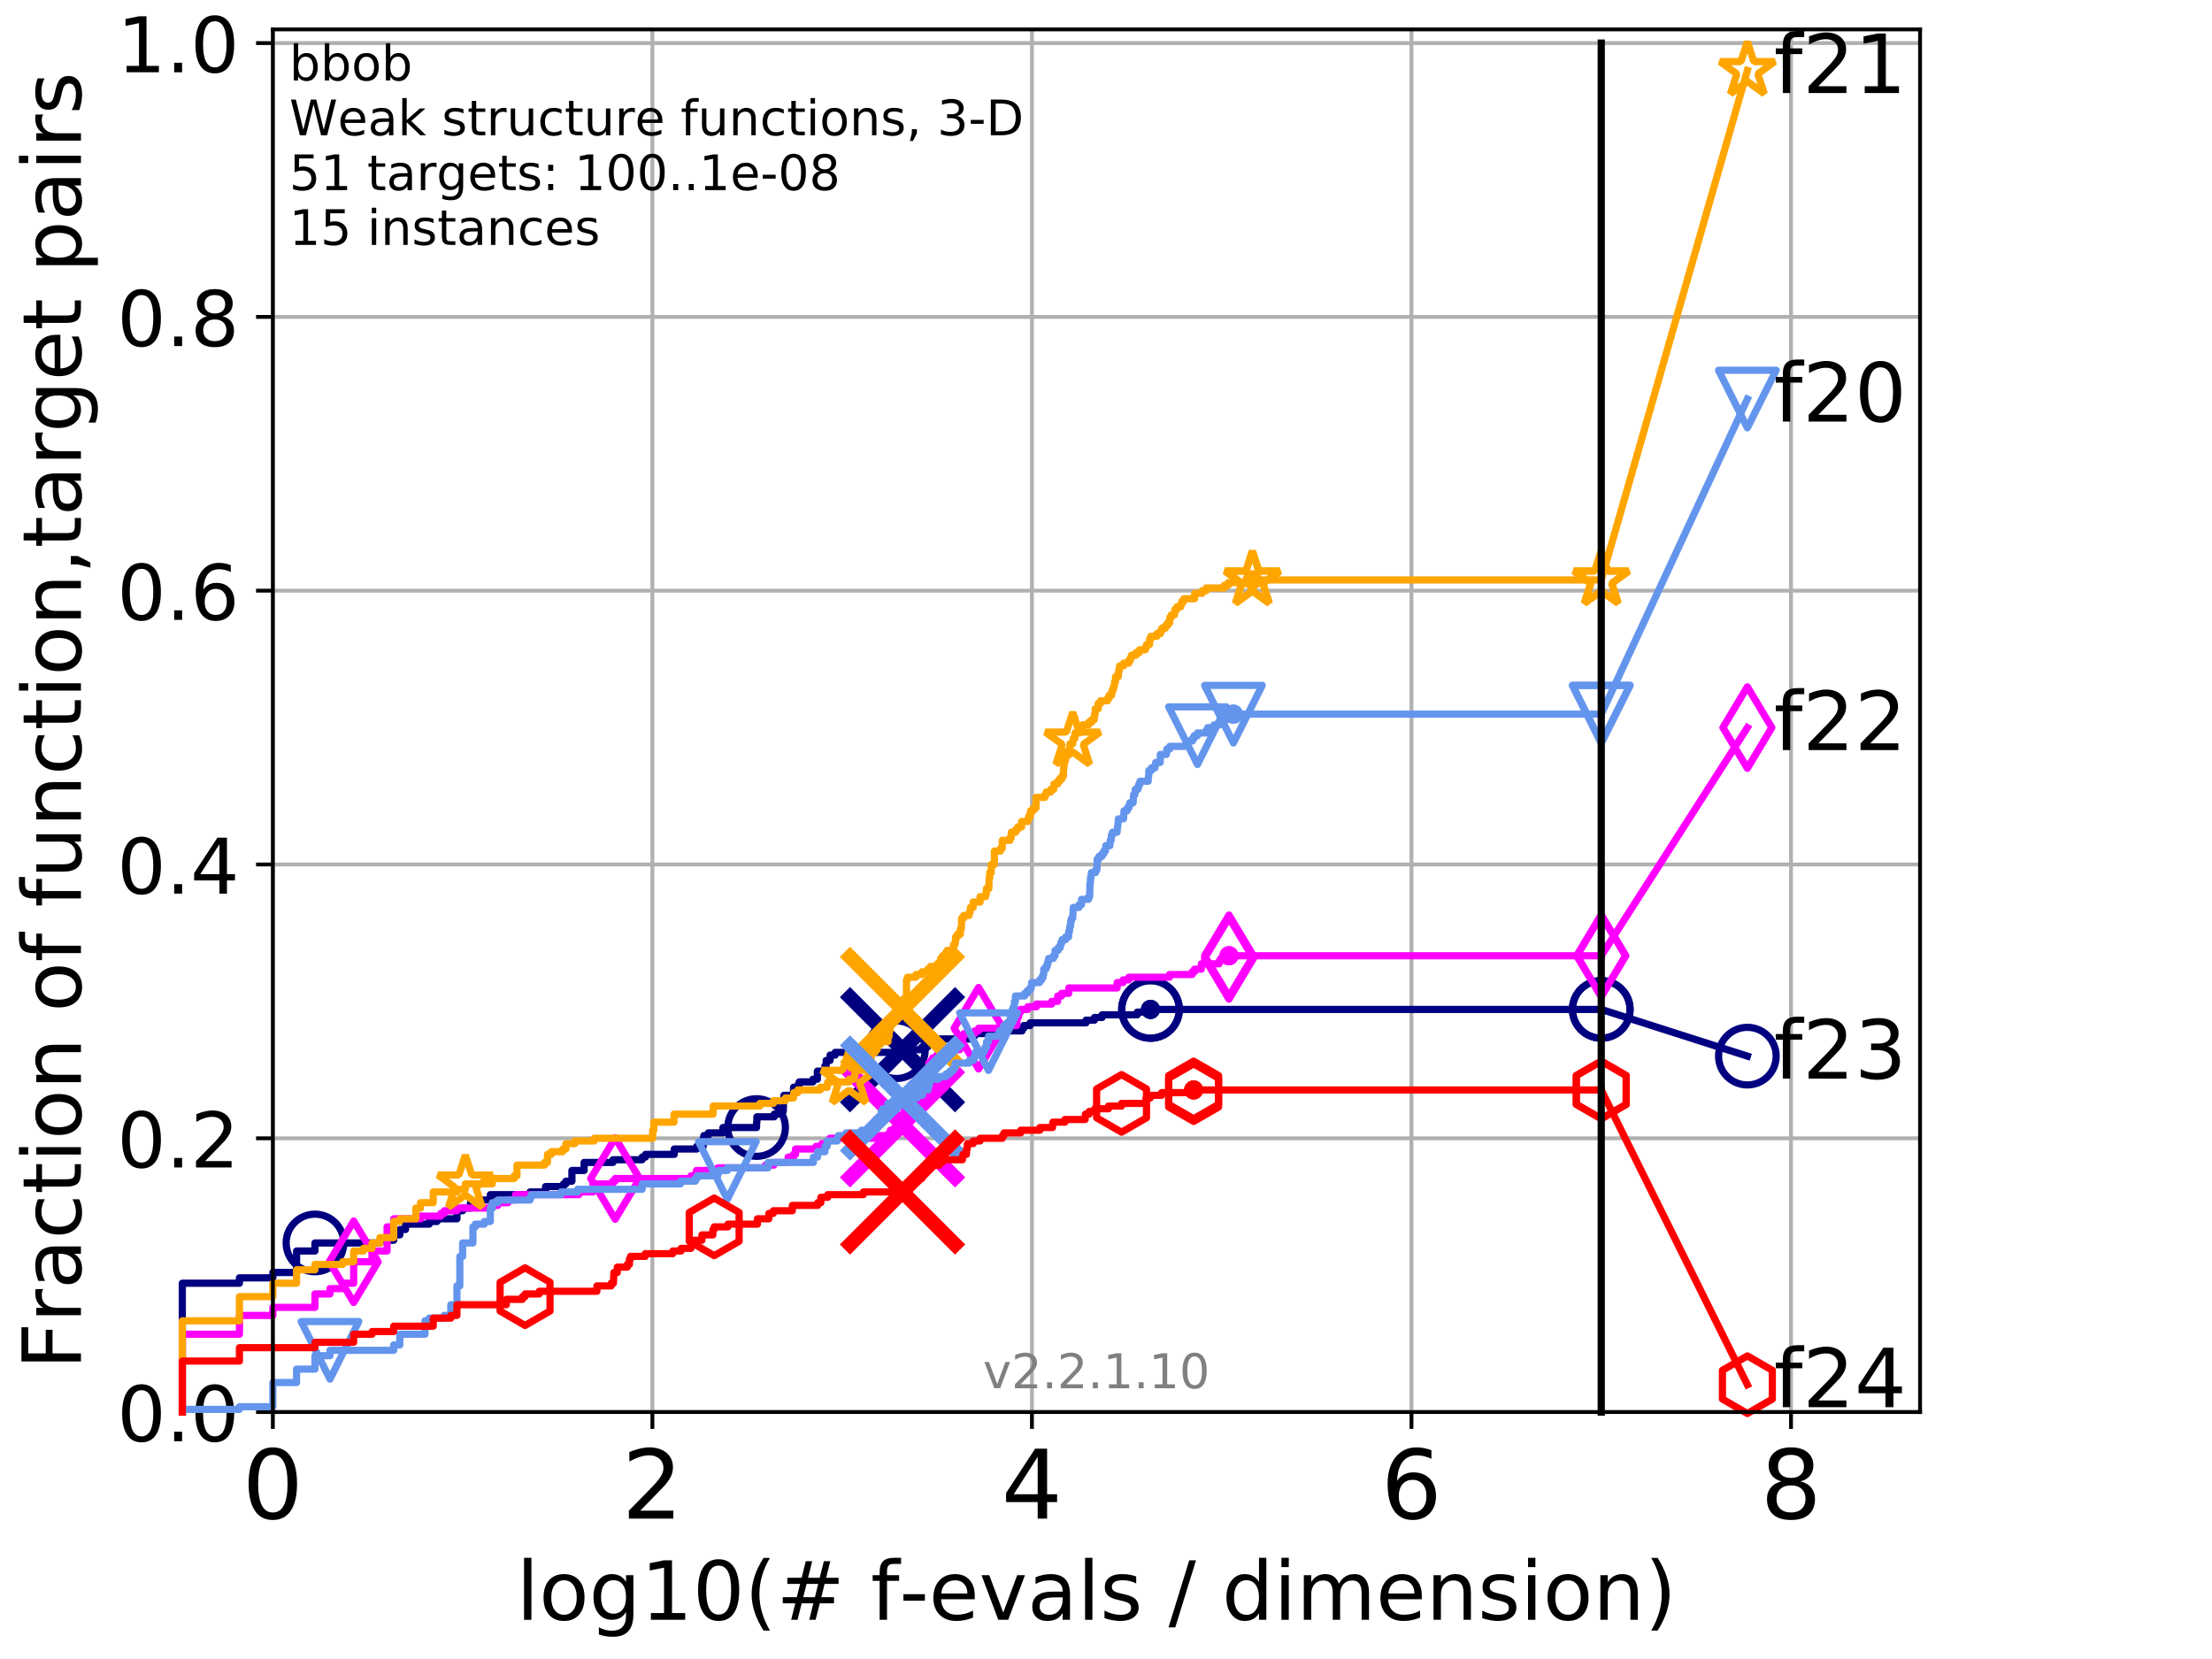 <?xml version="1.0" encoding="utf-8" standalone="no"?>
<!DOCTYPE svg PUBLIC "-//W3C//DTD SVG 1.1//EN"
  "http://www.w3.org/Graphics/SVG/1.1/DTD/svg11.dtd">
<!-- Created with matplotlib (http://matplotlib.org/) -->
<svg height="345.6pt" version="1.1" viewBox="0 0 460.8 345.6" width="460.8pt" xmlns="http://www.w3.org/2000/svg" xmlns:xlink="http://www.w3.org/1999/xlink">
 <defs>
  <style type="text/css">
*{stroke-linecap:butt;stroke-linejoin:round;}
  </style>
 </defs>
 <g id="figure_1">
  <g id="patch_1">
   <path d="M 0 345.6 
L 460.8 345.6 
L 460.8 0 
L 0 0 
z
" style="fill:#ffffff;"/>
  </g>
  <g id="axes_1">
   <g id="patch_2">
    <path d="M 56.84 294.16 
L 399.984 294.16 
L 399.984 6.125 
L 56.84 6.125 
z
" style="fill:#ffffff;"/>
   </g>
   <g id="matplotlib.axis_1">
    <g id="xtick_1">
     <g id="line2d_1">
      <path clip-path="url(#pd0c36bbf34)" d="M 56.84 294.16 
L 56.84 6.125 
" style="fill:none;stroke:#b0b0b0;stroke-linecap:square;stroke-width:0.8;"/>
     </g>
     <g id="line2d_2">
      <defs>
       <path d="M 0 0 
L 0 3.5 
" id="me304d40900" style="stroke:#000000;stroke-width:0.8;"/>
      </defs>
      <g>
       <use style="stroke:#000000;stroke-width:0.8;" x="56.84" xlink:href="#me304d40900" y="294.16"/>
      </g>
     </g>
     <g id="text_1">
      <!-- 0 -->
      <defs>
       <path d="M 31.781 66.406 
Q 24.172 66.406 20.328 58.906 
Q 16.5 51.422 16.5 36.375 
Q 16.5 21.391 20.328 13.891 
Q 24.172 6.391 31.781 6.391 
Q 39.453 6.391 43.281 13.891 
Q 47.125 21.391 47.125 36.375 
Q 47.125 51.422 43.281 58.906 
Q 39.453 66.406 31.781 66.406 
z
M 31.781 74.219 
Q 44.047 74.219 50.516 64.516 
Q 56.984 54.828 56.984 36.375 
Q 56.984 17.969 50.516 8.266 
Q 44.047 -1.422 31.781 -1.422 
Q 19.531 -1.422 13.062 8.266 
Q 6.594 17.969 6.594 36.375 
Q 6.594 54.828 13.062 64.516 
Q 19.531 74.219 31.781 74.219 
z
" id="DejaVuSans-30"/>
      </defs>
      <g transform="translate(50.477 316.357)scale(0.2 -0.2)">
       <use xlink:href="#DejaVuSans-30"/>
      </g>
     </g>
    </g>
    <g id="xtick_2">
     <g id="line2d_3">
      <path clip-path="url(#pd0c36bbf34)" d="M 135.905 294.16 
L 135.905 6.125 
" style="fill:none;stroke:#b0b0b0;stroke-linecap:square;stroke-width:0.8;"/>
     </g>
     <g id="line2d_4">
      <g>
       <use style="stroke:#000000;stroke-width:0.8;" x="135.905" xlink:href="#me304d40900" y="294.16"/>
      </g>
     </g>
     <g id="text_2">
      <!-- 2 -->
      <defs>
       <path d="M 19.188 8.297 
L 53.609 8.297 
L 53.609 0 
L 7.328 0 
L 7.328 8.297 
Q 12.938 14.109 22.625 23.891 
Q 32.328 33.688 34.812 36.531 
Q 39.547 41.844 41.422 45.531 
Q 43.312 49.219 43.312 52.781 
Q 43.312 58.594 39.234 62.25 
Q 35.156 65.922 28.609 65.922 
Q 23.969 65.922 18.812 64.312 
Q 13.672 62.703 7.812 59.422 
L 7.812 69.391 
Q 13.766 71.781 18.938 73 
Q 24.125 74.219 28.422 74.219 
Q 39.75 74.219 46.484 68.547 
Q 53.219 62.891 53.219 53.422 
Q 53.219 48.922 51.531 44.891 
Q 49.859 40.875 45.406 35.406 
Q 44.188 33.984 37.641 27.219 
Q 31.109 20.453 19.188 8.297 
z
" id="DejaVuSans-32"/>
      </defs>
      <g transform="translate(129.543 316.357)scale(0.2 -0.2)">
       <use xlink:href="#DejaVuSans-32"/>
      </g>
     </g>
    </g>
    <g id="xtick_3">
     <g id="line2d_5">
      <path clip-path="url(#pd0c36bbf34)" d="M 214.971 294.16 
L 214.971 6.125 
" style="fill:none;stroke:#b0b0b0;stroke-linecap:square;stroke-width:0.8;"/>
     </g>
     <g id="line2d_6">
      <g>
       <use style="stroke:#000000;stroke-width:0.8;" x="214.971" xlink:href="#me304d40900" y="294.16"/>
      </g>
     </g>
     <g id="text_3">
      <!-- 4 -->
      <defs>
       <path d="M 37.797 64.312 
L 12.891 25.391 
L 37.797 25.391 
z
M 35.203 72.906 
L 47.609 72.906 
L 47.609 25.391 
L 58.016 25.391 
L 58.016 17.188 
L 47.609 17.188 
L 47.609 0 
L 37.797 0 
L 37.797 17.188 
L 4.891 17.188 
L 4.891 26.703 
z
" id="DejaVuSans-34"/>
      </defs>
      <g transform="translate(208.608 316.357)scale(0.2 -0.2)">
       <use xlink:href="#DejaVuSans-34"/>
      </g>
     </g>
    </g>
    <g id="xtick_4">
     <g id="line2d_7">
      <path clip-path="url(#pd0c36bbf34)" d="M 294.036 294.16 
L 294.036 6.125 
" style="fill:none;stroke:#b0b0b0;stroke-linecap:square;stroke-width:0.8;"/>
     </g>
     <g id="line2d_8">
      <g>
       <use style="stroke:#000000;stroke-width:0.8;" x="294.036" xlink:href="#me304d40900" y="294.16"/>
      </g>
     </g>
     <g id="text_4">
      <!-- 6 -->
      <defs>
       <path d="M 33.016 40.375 
Q 26.375 40.375 22.484 35.828 
Q 18.609 31.297 18.609 23.391 
Q 18.609 15.531 22.484 10.953 
Q 26.375 6.391 33.016 6.391 
Q 39.656 6.391 43.531 10.953 
Q 47.406 15.531 47.406 23.391 
Q 47.406 31.297 43.531 35.828 
Q 39.656 40.375 33.016 40.375 
z
M 52.594 71.297 
L 52.594 62.312 
Q 48.875 64.062 45.094 64.984 
Q 41.312 65.922 37.594 65.922 
Q 27.828 65.922 22.672 59.328 
Q 17.531 52.734 16.797 39.406 
Q 19.672 43.656 24.016 45.922 
Q 28.375 48.188 33.594 48.188 
Q 44.578 48.188 50.953 41.516 
Q 57.328 34.859 57.328 23.391 
Q 57.328 12.156 50.688 5.359 
Q 44.047 -1.422 33.016 -1.422 
Q 20.359 -1.422 13.672 8.266 
Q 6.984 17.969 6.984 36.375 
Q 6.984 53.656 15.188 63.938 
Q 23.391 74.219 37.203 74.219 
Q 40.922 74.219 44.703 73.484 
Q 48.484 72.75 52.594 71.297 
z
" id="DejaVuSans-36"/>
      </defs>
      <g transform="translate(287.674 316.357)scale(0.2 -0.2)">
       <use xlink:href="#DejaVuSans-36"/>
      </g>
     </g>
    </g>
    <g id="xtick_5">
     <g id="line2d_9">
      <path clip-path="url(#pd0c36bbf34)" d="M 373.102 294.16 
L 373.102 6.125 
" style="fill:none;stroke:#b0b0b0;stroke-linecap:square;stroke-width:0.8;"/>
     </g>
     <g id="line2d_10">
      <g>
       <use style="stroke:#000000;stroke-width:0.8;" x="373.102" xlink:href="#me304d40900" y="294.16"/>
      </g>
     </g>
     <g id="text_5">
      <!-- 8 -->
      <defs>
       <path d="M 31.781 34.625 
Q 24.75 34.625 20.719 30.859 
Q 16.703 27.094 16.703 20.516 
Q 16.703 13.922 20.719 10.156 
Q 24.75 6.391 31.781 6.391 
Q 38.812 6.391 42.859 10.172 
Q 46.922 13.969 46.922 20.516 
Q 46.922 27.094 42.891 30.859 
Q 38.875 34.625 31.781 34.625 
z
M 21.922 38.812 
Q 15.578 40.375 12.031 44.719 
Q 8.5 49.078 8.5 55.328 
Q 8.5 64.062 14.719 69.141 
Q 20.953 74.219 31.781 74.219 
Q 42.672 74.219 48.875 69.141 
Q 55.078 64.062 55.078 55.328 
Q 55.078 49.078 51.531 44.719 
Q 48 40.375 41.703 38.812 
Q 48.828 37.156 52.797 32.312 
Q 56.781 27.484 56.781 20.516 
Q 56.781 9.906 50.312 4.234 
Q 43.844 -1.422 31.781 -1.422 
Q 19.734 -1.422 13.25 4.234 
Q 6.781 9.906 6.781 20.516 
Q 6.781 27.484 10.781 32.312 
Q 14.797 37.156 21.922 38.812 
z
M 18.312 54.391 
Q 18.312 48.734 21.844 45.562 
Q 25.391 42.391 31.781 42.391 
Q 38.141 42.391 41.719 45.562 
Q 45.312 48.734 45.312 54.391 
Q 45.312 60.062 41.719 63.234 
Q 38.141 66.406 31.781 66.406 
Q 25.391 66.406 21.844 63.234 
Q 18.312 60.062 18.312 54.391 
z
" id="DejaVuSans-38"/>
      </defs>
      <g transform="translate(366.739 316.357)scale(0.2 -0.2)">
       <use xlink:href="#DejaVuSans-38"/>
      </g>
     </g>
    </g>
    <g id="text_6">
     <!-- log10(# f-evals / dimension) -->
     <defs>
      <path d="M 9.422 75.984 
L 18.406 75.984 
L 18.406 0 
L 9.422 0 
z
" id="DejaVuSans-6c"/>
      <path d="M 30.609 48.391 
Q 23.391 48.391 19.188 42.75 
Q 14.984 37.109 14.984 27.297 
Q 14.984 17.484 19.156 11.844 
Q 23.344 6.203 30.609 6.203 
Q 37.797 6.203 41.984 11.859 
Q 46.188 17.531 46.188 27.297 
Q 46.188 37.016 41.984 42.703 
Q 37.797 48.391 30.609 48.391 
z
M 30.609 56 
Q 42.328 56 49.016 48.375 
Q 55.719 40.766 55.719 27.297 
Q 55.719 13.875 49.016 6.219 
Q 42.328 -1.422 30.609 -1.422 
Q 18.844 -1.422 12.172 6.219 
Q 5.516 13.875 5.516 27.297 
Q 5.516 40.766 12.172 48.375 
Q 18.844 56 30.609 56 
z
" id="DejaVuSans-6f"/>
      <path d="M 45.406 27.984 
Q 45.406 37.75 41.375 43.109 
Q 37.359 48.484 30.078 48.484 
Q 22.859 48.484 18.828 43.109 
Q 14.797 37.75 14.797 27.984 
Q 14.797 18.266 18.828 12.891 
Q 22.859 7.516 30.078 7.516 
Q 37.359 7.516 41.375 12.891 
Q 45.406 18.266 45.406 27.984 
z
M 54.391 6.781 
Q 54.391 -7.172 48.188 -13.984 
Q 42 -20.797 29.203 -20.797 
Q 24.469 -20.797 20.266 -20.094 
Q 16.062 -19.391 12.109 -17.922 
L 12.109 -9.188 
Q 16.062 -11.328 19.922 -12.344 
Q 23.781 -13.375 27.781 -13.375 
Q 36.625 -13.375 41.016 -8.766 
Q 45.406 -4.156 45.406 5.172 
L 45.406 9.625 
Q 42.625 4.781 38.281 2.391 
Q 33.938 0 27.875 0 
Q 17.828 0 11.672 7.656 
Q 5.516 15.328 5.516 27.984 
Q 5.516 40.672 11.672 48.328 
Q 17.828 56 27.875 56 
Q 33.938 56 38.281 53.609 
Q 42.625 51.219 45.406 46.391 
L 45.406 54.688 
L 54.391 54.688 
z
" id="DejaVuSans-67"/>
      <path d="M 12.406 8.297 
L 28.516 8.297 
L 28.516 63.922 
L 10.984 60.406 
L 10.984 69.391 
L 28.422 72.906 
L 38.281 72.906 
L 38.281 8.297 
L 54.391 8.297 
L 54.391 0 
L 12.406 0 
z
" id="DejaVuSans-31"/>
      <path d="M 31 75.875 
Q 24.469 64.656 21.281 53.656 
Q 18.109 42.672 18.109 31.391 
Q 18.109 20.125 21.312 9.062 
Q 24.516 -2 31 -13.188 
L 23.188 -13.188 
Q 15.875 -1.703 12.234 9.375 
Q 8.594 20.453 8.594 31.391 
Q 8.594 42.281 12.203 53.312 
Q 15.828 64.359 23.188 75.875 
z
" id="DejaVuSans-28"/>
      <path d="M 51.125 44 
L 36.922 44 
L 32.812 27.688 
L 47.125 27.688 
z
M 43.797 71.781 
L 38.719 51.516 
L 52.984 51.516 
L 58.109 71.781 
L 65.922 71.781 
L 60.891 51.516 
L 76.125 51.516 
L 76.125 44 
L 58.984 44 
L 54.984 27.688 
L 70.516 27.688 
L 70.516 20.219 
L 53.078 20.219 
L 48 0 
L 40.188 0 
L 45.219 20.219 
L 30.906 20.219 
L 25.875 0 
L 18.016 0 
L 23.094 20.219 
L 7.719 20.219 
L 7.719 27.688 
L 24.906 27.688 
L 29 44 
L 13.281 44 
L 13.281 51.516 
L 30.906 51.516 
L 35.891 71.781 
z
" id="DejaVuSans-23"/>
      <path id="DejaVuSans-20"/>
      <path d="M 37.109 75.984 
L 37.109 68.5 
L 28.516 68.5 
Q 23.688 68.5 21.797 66.547 
Q 19.922 64.594 19.922 59.516 
L 19.922 54.688 
L 34.719 54.688 
L 34.719 47.703 
L 19.922 47.703 
L 19.922 0 
L 10.891 0 
L 10.891 47.703 
L 2.297 47.703 
L 2.297 54.688 
L 10.891 54.688 
L 10.891 58.5 
Q 10.891 67.625 15.141 71.797 
Q 19.391 75.984 28.609 75.984 
z
" id="DejaVuSans-66"/>
      <path d="M 4.891 31.391 
L 31.203 31.391 
L 31.203 23.391 
L 4.891 23.391 
z
" id="DejaVuSans-2d"/>
      <path d="M 56.203 29.594 
L 56.203 25.203 
L 14.891 25.203 
Q 15.484 15.922 20.484 11.062 
Q 25.484 6.203 34.422 6.203 
Q 39.594 6.203 44.453 7.469 
Q 49.312 8.734 54.109 11.281 
L 54.109 2.781 
Q 49.266 0.734 44.188 -0.344 
Q 39.109 -1.422 33.891 -1.422 
Q 20.797 -1.422 13.156 6.188 
Q 5.516 13.812 5.516 26.812 
Q 5.516 40.234 12.766 48.109 
Q 20.016 56 32.328 56 
Q 43.359 56 49.781 48.891 
Q 56.203 41.797 56.203 29.594 
z
M 47.219 32.234 
Q 47.125 39.594 43.094 43.984 
Q 39.062 48.391 32.422 48.391 
Q 24.906 48.391 20.391 44.141 
Q 15.875 39.891 15.188 32.172 
z
" id="DejaVuSans-65"/>
      <path d="M 2.984 54.688 
L 12.5 54.688 
L 29.594 8.797 
L 46.688 54.688 
L 56.203 54.688 
L 35.688 0 
L 23.484 0 
z
" id="DejaVuSans-76"/>
      <path d="M 34.281 27.484 
Q 23.391 27.484 19.188 25 
Q 14.984 22.516 14.984 16.5 
Q 14.984 11.719 18.141 8.906 
Q 21.297 6.109 26.703 6.109 
Q 34.188 6.109 38.703 11.406 
Q 43.219 16.703 43.219 25.484 
L 43.219 27.484 
z
M 52.203 31.203 
L 52.203 0 
L 43.219 0 
L 43.219 8.297 
Q 40.141 3.328 35.547 0.953 
Q 30.953 -1.422 24.312 -1.422 
Q 15.922 -1.422 10.953 3.297 
Q 6 8.016 6 15.922 
Q 6 25.141 12.172 29.828 
Q 18.359 34.516 30.609 34.516 
L 43.219 34.516 
L 43.219 35.406 
Q 43.219 41.609 39.141 45 
Q 35.062 48.391 27.688 48.391 
Q 23 48.391 18.547 47.266 
Q 14.109 46.141 10.016 43.891 
L 10.016 52.203 
Q 14.938 54.109 19.578 55.047 
Q 24.219 56 28.609 56 
Q 40.484 56 46.344 49.844 
Q 52.203 43.703 52.203 31.203 
z
" id="DejaVuSans-61"/>
      <path d="M 44.281 53.078 
L 44.281 44.578 
Q 40.484 46.531 36.375 47.5 
Q 32.281 48.484 27.875 48.484 
Q 21.188 48.484 17.844 46.438 
Q 14.5 44.391 14.5 40.281 
Q 14.5 37.156 16.891 35.375 
Q 19.281 33.594 26.516 31.984 
L 29.594 31.297 
Q 39.156 29.25 43.188 25.516 
Q 47.219 21.781 47.219 15.094 
Q 47.219 7.469 41.188 3.016 
Q 35.156 -1.422 24.609 -1.422 
Q 20.219 -1.422 15.453 -0.562 
Q 10.688 0.297 5.422 2 
L 5.422 11.281 
Q 10.406 8.688 15.234 7.391 
Q 20.062 6.109 24.812 6.109 
Q 31.156 6.109 34.562 8.281 
Q 37.984 10.453 37.984 14.406 
Q 37.984 18.062 35.516 20.016 
Q 33.062 21.969 24.703 23.781 
L 21.578 24.516 
Q 13.234 26.266 9.516 29.906 
Q 5.812 33.547 5.812 39.891 
Q 5.812 47.609 11.281 51.797 
Q 16.75 56 26.812 56 
Q 31.781 56 36.172 55.266 
Q 40.578 54.547 44.281 53.078 
z
" id="DejaVuSans-73"/>
      <path d="M 25.391 72.906 
L 33.688 72.906 
L 8.297 -9.281 
L 0 -9.281 
z
" id="DejaVuSans-2f"/>
      <path d="M 45.406 46.391 
L 45.406 75.984 
L 54.391 75.984 
L 54.391 0 
L 45.406 0 
L 45.406 8.203 
Q 42.578 3.328 38.25 0.953 
Q 33.938 -1.422 27.875 -1.422 
Q 17.969 -1.422 11.734 6.484 
Q 5.516 14.406 5.516 27.297 
Q 5.516 40.188 11.734 48.094 
Q 17.969 56 27.875 56 
Q 33.938 56 38.25 53.625 
Q 42.578 51.266 45.406 46.391 
z
M 14.797 27.297 
Q 14.797 17.391 18.875 11.75 
Q 22.953 6.109 30.078 6.109 
Q 37.203 6.109 41.297 11.75 
Q 45.406 17.391 45.406 27.297 
Q 45.406 37.203 41.297 42.844 
Q 37.203 48.484 30.078 48.484 
Q 22.953 48.484 18.875 42.844 
Q 14.797 37.203 14.797 27.297 
z
" id="DejaVuSans-64"/>
      <path d="M 9.422 54.688 
L 18.406 54.688 
L 18.406 0 
L 9.422 0 
z
M 9.422 75.984 
L 18.406 75.984 
L 18.406 64.594 
L 9.422 64.594 
z
" id="DejaVuSans-69"/>
      <path d="M 52 44.188 
Q 55.375 50.25 60.062 53.125 
Q 64.75 56 71.094 56 
Q 79.641 56 84.281 50.016 
Q 88.922 44.047 88.922 33.016 
L 88.922 0 
L 79.891 0 
L 79.891 32.719 
Q 79.891 40.578 77.094 44.375 
Q 74.312 48.188 68.609 48.188 
Q 61.625 48.188 57.562 43.547 
Q 53.516 38.922 53.516 30.906 
L 53.516 0 
L 44.484 0 
L 44.484 32.719 
Q 44.484 40.625 41.703 44.406 
Q 38.922 48.188 33.109 48.188 
Q 26.219 48.188 22.156 43.531 
Q 18.109 38.875 18.109 30.906 
L 18.109 0 
L 9.078 0 
L 9.078 54.688 
L 18.109 54.688 
L 18.109 46.188 
Q 21.188 51.219 25.484 53.609 
Q 29.781 56 35.688 56 
Q 41.656 56 45.828 52.969 
Q 50 49.953 52 44.188 
z
" id="DejaVuSans-6d"/>
      <path d="M 54.891 33.016 
L 54.891 0 
L 45.906 0 
L 45.906 32.719 
Q 45.906 40.484 42.875 44.328 
Q 39.844 48.188 33.797 48.188 
Q 26.516 48.188 22.312 43.547 
Q 18.109 38.922 18.109 30.906 
L 18.109 0 
L 9.078 0 
L 9.078 54.688 
L 18.109 54.688 
L 18.109 46.188 
Q 21.344 51.125 25.703 53.562 
Q 30.078 56 35.797 56 
Q 45.219 56 50.047 50.172 
Q 54.891 44.344 54.891 33.016 
z
" id="DejaVuSans-6e"/>
      <path d="M 8.016 75.875 
L 15.828 75.875 
Q 23.141 64.359 26.781 53.312 
Q 30.422 42.281 30.422 31.391 
Q 30.422 20.453 26.781 9.375 
Q 23.141 -1.703 15.828 -13.188 
L 8.016 -13.188 
Q 14.5 -2 17.703 9.062 
Q 20.906 20.125 20.906 31.391 
Q 20.906 42.672 17.703 53.656 
Q 14.5 64.656 8.016 75.875 
z
" id="DejaVuSans-29"/>
     </defs>
     <g transform="translate(107.571 337.434)scale(0.17 -0.17)">
      <use xlink:href="#DejaVuSans-6c"/>
      <use x="27.783" xlink:href="#DejaVuSans-6f"/>
      <use x="88.965" xlink:href="#DejaVuSans-67"/>
      <use x="152.441" xlink:href="#DejaVuSans-31"/>
      <use x="216.064" xlink:href="#DejaVuSans-30"/>
      <use x="279.688" xlink:href="#DejaVuSans-28"/>
      <use x="318.701" xlink:href="#DejaVuSans-23"/>
      <use x="402.49" xlink:href="#DejaVuSans-20"/>
      <use x="434.277" xlink:href="#DejaVuSans-66"/>
      <use x="469.404" xlink:href="#DejaVuSans-2d"/>
      <use x="505.488" xlink:href="#DejaVuSans-65"/>
      <use x="567.012" xlink:href="#DejaVuSans-76"/>
      <use x="626.191" xlink:href="#DejaVuSans-61"/>
      <use x="687.471" xlink:href="#DejaVuSans-6c"/>
      <use x="715.254" xlink:href="#DejaVuSans-73"/>
      <use x="767.354" xlink:href="#DejaVuSans-20"/>
      <use x="799.141" xlink:href="#DejaVuSans-2f"/>
      <use x="832.832" xlink:href="#DejaVuSans-20"/>
      <use x="864.619" xlink:href="#DejaVuSans-64"/>
      <use x="928.096" xlink:href="#DejaVuSans-69"/>
      <use x="955.879" xlink:href="#DejaVuSans-6d"/>
      <use x="1053.291" xlink:href="#DejaVuSans-65"/>
      <use x="1114.814" xlink:href="#DejaVuSans-6e"/>
      <use x="1178.193" xlink:href="#DejaVuSans-73"/>
      <use x="1230.293" xlink:href="#DejaVuSans-69"/>
      <use x="1258.076" xlink:href="#DejaVuSans-6f"/>
      <use x="1319.258" xlink:href="#DejaVuSans-6e"/>
      <use x="1382.637" xlink:href="#DejaVuSans-29"/>
     </g>
    </g>
   </g>
   <g id="matplotlib.axis_2">
    <g id="ytick_1">
     <g id="line2d_11">
      <path clip-path="url(#pd0c36bbf34)" d="M 56.84 294.16 
L 399.984 294.16 
" style="fill:none;stroke:#b0b0b0;stroke-linecap:square;stroke-width:0.8;"/>
     </g>
     <g id="line2d_12">
      <defs>
       <path d="M 0 0 
L -3.5 0 
" id="m0adf5670be" style="stroke:#000000;stroke-width:0.8;"/>
      </defs>
      <g>
       <use style="stroke:#000000;stroke-width:0.8;" x="56.84" xlink:href="#m0adf5670be" y="294.16"/>
      </g>
     </g>
     <g id="text_7">
      <!-- 0.0 -->
      <defs>
       <path d="M 10.688 12.406 
L 21 12.406 
L 21 0 
L 10.688 0 
z
" id="DejaVuSans-2e"/>
      </defs>
      <g transform="translate(24.395 300.239)scale(0.16 -0.16)">
       <use xlink:href="#DejaVuSans-30"/>
       <use x="63.623" xlink:href="#DejaVuSans-2e"/>
       <use x="95.41" xlink:href="#DejaVuSans-30"/>
      </g>
     </g>
    </g>
    <g id="ytick_2">
     <g id="line2d_13">
      <path clip-path="url(#pd0c36bbf34)" d="M 56.84 237.123 
L 399.984 237.123 
" style="fill:none;stroke:#b0b0b0;stroke-linecap:square;stroke-width:0.8;"/>
     </g>
     <g id="line2d_14">
      <g>
       <use style="stroke:#000000;stroke-width:0.8;" x="56.84" xlink:href="#m0adf5670be" y="237.123"/>
      </g>
     </g>
     <g id="text_8">
      <!-- 0.2 -->
      <g transform="translate(24.395 243.202)scale(0.16 -0.16)">
       <use xlink:href="#DejaVuSans-30"/>
       <use x="63.623" xlink:href="#DejaVuSans-2e"/>
       <use x="95.41" xlink:href="#DejaVuSans-32"/>
      </g>
     </g>
    </g>
    <g id="ytick_3">
     <g id="line2d_15">
      <path clip-path="url(#pd0c36bbf34)" d="M 56.84 180.087 
L 399.984 180.087 
" style="fill:none;stroke:#b0b0b0;stroke-linecap:square;stroke-width:0.8;"/>
     </g>
     <g id="line2d_16">
      <g>
       <use style="stroke:#000000;stroke-width:0.8;" x="56.84" xlink:href="#m0adf5670be" y="180.087"/>
      </g>
     </g>
     <g id="text_9">
      <!-- 0.4 -->
      <g transform="translate(24.395 186.166)scale(0.16 -0.16)">
       <use xlink:href="#DejaVuSans-30"/>
       <use x="63.623" xlink:href="#DejaVuSans-2e"/>
       <use x="95.41" xlink:href="#DejaVuSans-34"/>
      </g>
     </g>
    </g>
    <g id="ytick_4">
     <g id="line2d_17">
      <path clip-path="url(#pd0c36bbf34)" d="M 56.84 123.05 
L 399.984 123.05 
" style="fill:none;stroke:#b0b0b0;stroke-linecap:square;stroke-width:0.8;"/>
     </g>
     <g id="line2d_18">
      <g>
       <use style="stroke:#000000;stroke-width:0.8;" x="56.84" xlink:href="#m0adf5670be" y="123.05"/>
      </g>
     </g>
     <g id="text_10">
      <!-- 0.6 -->
      <g transform="translate(24.395 129.129)scale(0.16 -0.16)">
       <use xlink:href="#DejaVuSans-30"/>
       <use x="63.623" xlink:href="#DejaVuSans-2e"/>
       <use x="95.41" xlink:href="#DejaVuSans-36"/>
      </g>
     </g>
    </g>
    <g id="ytick_5">
     <g id="line2d_19">
      <path clip-path="url(#pd0c36bbf34)" d="M 56.84 66.014 
L 399.984 66.014 
" style="fill:none;stroke:#b0b0b0;stroke-linecap:square;stroke-width:0.8;"/>
     </g>
     <g id="line2d_20">
      <g>
       <use style="stroke:#000000;stroke-width:0.8;" x="56.84" xlink:href="#m0adf5670be" y="66.014"/>
      </g>
     </g>
     <g id="text_11">
      <!-- 0.8 -->
      <g transform="translate(24.395 72.092)scale(0.16 -0.16)">
       <use xlink:href="#DejaVuSans-30"/>
       <use x="63.623" xlink:href="#DejaVuSans-2e"/>
       <use x="95.41" xlink:href="#DejaVuSans-38"/>
      </g>
     </g>
    </g>
    <g id="ytick_6">
     <g id="line2d_21">
      <path clip-path="url(#pd0c36bbf34)" d="M 56.84 8.977 
L 399.984 8.977 
" style="fill:none;stroke:#b0b0b0;stroke-linecap:square;stroke-width:0.8;"/>
     </g>
     <g id="line2d_22">
      <g>
       <use style="stroke:#000000;stroke-width:0.8;" x="56.84" xlink:href="#m0adf5670be" y="8.977"/>
      </g>
     </g>
     <g id="text_12">
      <!-- 1.0 -->
      <g transform="translate(24.395 15.056)scale(0.16 -0.16)">
       <use xlink:href="#DejaVuSans-31"/>
       <use x="63.623" xlink:href="#DejaVuSans-2e"/>
       <use x="95.41" xlink:href="#DejaVuSans-30"/>
      </g>
     </g>
    </g>
    <g id="text_13">
     <!-- Fraction of function,target pairs -->
     <defs>
      <path d="M 9.812 72.906 
L 51.703 72.906 
L 51.703 64.594 
L 19.672 64.594 
L 19.672 43.109 
L 48.578 43.109 
L 48.578 34.812 
L 19.672 34.812 
L 19.672 0 
L 9.812 0 
z
" id="DejaVuSans-46"/>
      <path d="M 41.109 46.297 
Q 39.594 47.172 37.812 47.578 
Q 36.031 48 33.891 48 
Q 26.266 48 22.188 43.047 
Q 18.109 38.094 18.109 28.812 
L 18.109 0 
L 9.078 0 
L 9.078 54.688 
L 18.109 54.688 
L 18.109 46.188 
Q 20.953 51.172 25.484 53.578 
Q 30.031 56 36.531 56 
Q 37.453 56 38.578 55.875 
Q 39.703 55.766 41.062 55.516 
z
" id="DejaVuSans-72"/>
      <path d="M 48.781 52.594 
L 48.781 44.188 
Q 44.969 46.297 41.141 47.344 
Q 37.312 48.391 33.406 48.391 
Q 24.656 48.391 19.812 42.844 
Q 14.984 37.312 14.984 27.297 
Q 14.984 17.281 19.812 11.734 
Q 24.656 6.203 33.406 6.203 
Q 37.312 6.203 41.141 7.25 
Q 44.969 8.297 48.781 10.406 
L 48.781 2.094 
Q 45.016 0.344 40.984 -0.531 
Q 36.969 -1.422 32.422 -1.422 
Q 20.062 -1.422 12.781 6.344 
Q 5.516 14.109 5.516 27.297 
Q 5.516 40.672 12.859 48.328 
Q 20.219 56 33.016 56 
Q 37.156 56 41.109 55.141 
Q 45.062 54.297 48.781 52.594 
z
" id="DejaVuSans-63"/>
      <path d="M 18.312 70.219 
L 18.312 54.688 
L 36.812 54.688 
L 36.812 47.703 
L 18.312 47.703 
L 18.312 18.016 
Q 18.312 11.328 20.141 9.422 
Q 21.969 7.516 27.594 7.516 
L 36.812 7.516 
L 36.812 0 
L 27.594 0 
Q 17.188 0 13.234 3.875 
Q 9.281 7.766 9.281 18.016 
L 9.281 47.703 
L 2.688 47.703 
L 2.688 54.688 
L 9.281 54.688 
L 9.281 70.219 
z
" id="DejaVuSans-74"/>
      <path d="M 8.5 21.578 
L 8.5 54.688 
L 17.484 54.688 
L 17.484 21.922 
Q 17.484 14.156 20.5 10.266 
Q 23.531 6.391 29.594 6.391 
Q 36.859 6.391 41.078 11.031 
Q 45.312 15.672 45.312 23.688 
L 45.312 54.688 
L 54.297 54.688 
L 54.297 0 
L 45.312 0 
L 45.312 8.406 
Q 42.047 3.422 37.719 1 
Q 33.406 -1.422 27.688 -1.422 
Q 18.266 -1.422 13.375 4.438 
Q 8.5 10.297 8.5 21.578 
z
M 31.109 56 
z
" id="DejaVuSans-75"/>
      <path d="M 11.719 12.406 
L 22.016 12.406 
L 22.016 4 
L 14.016 -11.625 
L 7.719 -11.625 
L 11.719 4 
z
" id="DejaVuSans-2c"/>
      <path d="M 18.109 8.203 
L 18.109 -20.797 
L 9.078 -20.797 
L 9.078 54.688 
L 18.109 54.688 
L 18.109 46.391 
Q 20.953 51.266 25.266 53.625 
Q 29.594 56 35.594 56 
Q 45.562 56 51.781 48.094 
Q 58.016 40.188 58.016 27.297 
Q 58.016 14.406 51.781 6.484 
Q 45.562 -1.422 35.594 -1.422 
Q 29.594 -1.422 25.266 0.953 
Q 20.953 3.328 18.109 8.203 
z
M 48.688 27.297 
Q 48.688 37.203 44.609 42.844 
Q 40.531 48.484 33.406 48.484 
Q 26.266 48.484 22.188 42.844 
Q 18.109 37.203 18.109 27.297 
Q 18.109 17.391 22.188 11.75 
Q 26.266 6.109 33.406 6.109 
Q 40.531 6.109 44.609 11.75 
Q 48.688 17.391 48.688 27.297 
z
" id="DejaVuSans-70"/>
     </defs>
     <g transform="translate(16.86 285.282)rotate(-90)scale(0.17 -0.17)">
      <use xlink:href="#DejaVuSans-46"/>
      <use x="57.41" xlink:href="#DejaVuSans-72"/>
      <use x="98.523" xlink:href="#DejaVuSans-61"/>
      <use x="159.803" xlink:href="#DejaVuSans-63"/>
      <use x="214.783" xlink:href="#DejaVuSans-74"/>
      <use x="253.992" xlink:href="#DejaVuSans-69"/>
      <use x="281.775" xlink:href="#DejaVuSans-6f"/>
      <use x="342.957" xlink:href="#DejaVuSans-6e"/>
      <use x="406.336" xlink:href="#DejaVuSans-20"/>
      <use x="438.123" xlink:href="#DejaVuSans-6f"/>
      <use x="499.305" xlink:href="#DejaVuSans-66"/>
      <use x="534.51" xlink:href="#DejaVuSans-20"/>
      <use x="566.297" xlink:href="#DejaVuSans-66"/>
      <use x="601.502" xlink:href="#DejaVuSans-75"/>
      <use x="664.881" xlink:href="#DejaVuSans-6e"/>
      <use x="728.26" xlink:href="#DejaVuSans-63"/>
      <use x="783.24" xlink:href="#DejaVuSans-74"/>
      <use x="822.449" xlink:href="#DejaVuSans-69"/>
      <use x="850.232" xlink:href="#DejaVuSans-6f"/>
      <use x="911.414" xlink:href="#DejaVuSans-6e"/>
      <use x="974.793" xlink:href="#DejaVuSans-2c"/>
      <use x="1006.58" xlink:href="#DejaVuSans-74"/>
      <use x="1045.789" xlink:href="#DejaVuSans-61"/>
      <use x="1107.068" xlink:href="#DejaVuSans-72"/>
      <use x="1148.166" xlink:href="#DejaVuSans-67"/>
      <use x="1211.643" xlink:href="#DejaVuSans-65"/>
      <use x="1273.166" xlink:href="#DejaVuSans-74"/>
      <use x="1312.375" xlink:href="#DejaVuSans-20"/>
      <use x="1344.162" xlink:href="#DejaVuSans-70"/>
      <use x="1407.639" xlink:href="#DejaVuSans-61"/>
      <use x="1468.918" xlink:href="#DejaVuSans-69"/>
      <use x="1496.701" xlink:href="#DejaVuSans-72"/>
      <use x="1537.814" xlink:href="#DejaVuSans-73"/>
     </g>
    </g>
   </g>
   <g id="line2d_23">
    <defs>
     <path d="M 0 1.5 
C 0.398 1.5 0.779 1.342 1.061 1.061 
C 1.342 0.779 1.5 0.398 1.5 0 
C 1.5 -0.398 1.342 -0.779 1.061 -1.061 
C 0.779 -1.342 0.398 -1.5 0 -1.5 
C -0.398 -1.5 -0.779 -1.342 -1.061 -1.061 
C -1.342 -0.779 -1.5 -0.398 -1.5 0 
C -1.5 0.398 -1.342 0.779 -1.061 1.061 
C -0.779 1.342 -0.398 1.5 0 1.5 
z
" id="m31f037f200" style="stroke:#000080;"/>
    </defs>
    <g>
     <use style="fill:#000080;stroke:#000080;" x="239.672" xlink:href="#m31f037f200" y="210.283"/>
     <use style="fill:#000080;stroke:#000080;" x="239.672" xlink:href="#m31f037f200" y="210.283"/>
    </g>
   </g>
   <g id="line2d_24">
    <path d="M 37.978 294.16 
L 37.978 267.319 
L 49.879 267.319 
L 49.879 266.201 
L 56.84 266.201 
L 56.84 265.083 
L 61.779 265.083 
L 61.779 260.609 
L 65.61 260.609 
L 65.61 258.932 
L 79.147 258.932 
L 79.147 258.372 
L 82.015 258.372 
L 82.015 257.254 
L 83.288 257.254 
L 83.288 256.136 
L 84.472 256.136 
L 84.472 255.017 
L 89.411 255.017 
L 89.411 254.458 
L 91.048 254.458 
L 91.048 253.899 
L 95.188 253.899 
L 95.188 252.221 
L 96.373 252.221 
L 96.373 251.662 
L 98.009 251.662 
L 98.009 250.544 
L 99.973 250.544 
L 99.973 249.985 
L 102.15 249.985 
L 102.15 248.866 
L 110.422 248.866 
L 110.422 248.307 
L 113.636 248.307 
L 113.636 247.189 
L 117.384 247.189 
L 117.384 246.63 
L 117.881 246.63 
L 117.881 246.07 
L 119.142 246.07 
L 119.142 243.834 
L 121.68 243.834 
L 121.68 242.156 
L 127.698 242.156 
L 127.698 241.597 
L 133.776 241.597 
L 133.776 241.038 
L 134.474 241.038 
L 134.474 240.479 
L 140.454 240.479 
L 140.454 239.36 
L 145.15 239.36 
L 145.15 238.801 
L 146.498 238.801 
L 146.498 237.123 
L 146.621 237.123 
L 146.621 236.564 
L 147.546 236.564 
L 147.546 236.005 
L 150.599 236.005 
L 150.599 234.887 
L 157.609 234.887 
L 157.609 233.768 
L 157.674 233.768 
L 157.674 232.65 
L 161.291 232.65 
L 161.291 232.091 
L 162.255 232.091 
L 162.255 231.532 
L 163.167 231.532 
L 163.167 230.972 
L 163.191 230.972 
L 163.191 229.295 
L 163.296 229.295 
L 163.296 228.176 
L 165.298 228.176 
L 165.298 227.058 
L 165.309 227.058 
L 165.309 226.499 
L 166.263 226.499 
L 166.263 225.94 
L 166.486 225.94 
L 166.486 225.381 
L 169.339 225.381 
L 169.339 224.821 
L 170.276 224.821 
L 170.276 223.144 
L 171.849 223.144 
L 171.849 222.025 
L 172.108 222.025 
L 172.108 220.907 
L 172.928 220.907 
L 172.928 219.789 
L 173.982 219.789 
L 173.982 219.23 
L 186.739 219.23 
L 186.739 218.67 
L 192.066 218.67 
L 192.066 218.111 
L 193.24 218.111 
L 193.24 216.993 
L 193.74 216.993 
L 193.74 216.434 
L 202.059 216.434 
L 202.059 215.874 
L 203.014 215.874 
L 203.014 215.315 
L 208.334 215.315 
L 208.334 214.756 
L 212.92 214.756 
L 212.92 214.197 
L 213.277 214.197 
L 213.277 213.638 
L 214.575 213.638 
L 214.575 213.079 
L 226.237 213.079 
L 226.237 212.519 
L 227.996 212.519 
L 227.996 211.96 
L 229.592 211.96 
L 229.592 211.401 
L 236.922 211.401 
L 236.922 210.842 
L 239.672 210.842 
L 239.672 210.283 
L 333.569 210.283 
" style="fill:none;stroke:#000080;stroke-linecap:square;stroke-width:1.5;"/>
   </g>
   <g id="line2d_25">
    <defs>
     <path d="M 0 6 
C 1.591 6 3.117 5.368 4.243 4.243 
C 5.368 3.117 6 1.591 6 0 
C 6 -1.591 5.368 -3.117 4.243 -4.243 
C 3.117 -5.368 1.591 -6 0 -6 
C -1.591 -6 -3.117 -5.368 -4.243 -4.243 
C -5.368 -3.117 -6 -1.591 -6 0 
C -6 1.591 -5.368 3.117 -4.243 4.243 
C -3.117 5.368 -1.591 6 0 6 
z
" id="m6eb16496e6" style="stroke:#000080;stroke-width:1.5;"/>
    </defs>
    <g>
     <use style="fill-opacity:0;stroke:#000080;stroke-width:1.5;" x="65.61" xlink:href="#m6eb16496e6" y="258.932"/>
     <use style="fill-opacity:0;stroke:#000080;stroke-width:1.5;" x="157.609" xlink:href="#m6eb16496e6" y="234.887"/>
     <use style="fill-opacity:0;stroke:#000080;stroke-width:1.5;" x="186.739" xlink:href="#m6eb16496e6" y="218.67"/>
     <use style="fill-opacity:0;stroke:#000080;stroke-width:1.5;" x="239.672" xlink:href="#m6eb16496e6" y="210.283"/>
     <use style="fill-opacity:0;stroke:#000080;stroke-width:1.5;" x="239.672" xlink:href="#m6eb16496e6" y="210.283"/>
     <use style="fill-opacity:0;stroke:#000080;stroke-width:1.5;" x="333.569" xlink:href="#m6eb16496e6" y="210.283"/>
    </g>
   </g>
   <g id="line2d_26">
    <path style="fill:none;stroke:#000080;stroke-linecap:square;stroke-width:1.5;"/>
    <g/>
   </g>
   <g id="line2d_27">
    <path clip-path="url(#pd0c36bbf34)" d="M 188.012 218.67 
" style="fill:none;stroke:#000080;stroke-linecap:square;stroke-width:1.5;"/>
    <defs>
     <path d="M -12 12 
L 12 -12 
M -12 -12 
L 12 12 
" id="m80e5c42cb5" style="stroke:#000080;stroke-width:3;"/>
    </defs>
    <g clip-path="url(#pd0c36bbf34)">
     <use style="fill:#000080;stroke:#000080;stroke-width:3;" x="188.012" xlink:href="#m80e5c42cb5" y="218.67"/>
    </g>
   </g>
   <g id="line2d_28">
    <defs>
     <path d="M 0 1.5 
C 0.398 1.5 0.779 1.342 1.061 1.061 
C 1.342 0.779 1.5 0.398 1.5 0 
C 1.5 -0.398 1.342 -0.779 1.061 -1.061 
C 0.779 -1.342 0.398 -1.5 0 -1.5 
C -0.398 -1.5 -0.779 -1.342 -1.061 -1.061 
C -1.342 -0.779 -1.5 -0.398 -1.5 0 
C -1.5 0.398 -1.342 0.779 -1.061 1.061 
C -0.779 1.342 -0.398 1.5 0 1.5 
z
" id="m238e320d48" style="stroke:#ff00ff;"/>
    </defs>
    <g>
     <use style="fill:#ff00ff;stroke:#ff00ff;" x="256.02" xlink:href="#m238e320d48" y="199.099"/>
     <use style="fill:#ff00ff;stroke:#ff00ff;" x="256.02" xlink:href="#m238e320d48" y="199.099"/>
    </g>
   </g>
   <g id="line2d_29">
    <path d="M 37.978 294.16 
L 37.978 277.944 
L 49.879 277.944 
L 49.879 274.029 
L 56.84 274.029 
L 56.84 272.352 
L 65.61 272.352 
L 65.61 269.556 
L 68.741 269.556 
L 68.741 268.438 
L 71.387 268.438 
L 71.387 267.319 
L 73.68 267.319 
L 73.68 262.846 
L 77.511 262.846 
L 77.511 260.609 
L 80.641 260.609 
L 80.641 255.576 
L 82.015 255.576 
L 82.015 253.899 
L 87.602 253.899 
L 87.602 253.34 
L 91.811 253.34 
L 91.811 252.781 
L 92.542 252.781 
L 92.542 252.221 
L 95.188 252.221 
L 95.188 251.662 
L 102.554 251.662 
L 102.554 251.103 
L 103.711 251.103 
L 103.711 250.544 
L 105.816 250.544 
L 105.816 249.985 
L 107.393 249.985 
L 107.393 248.866 
L 120.598 248.866 
L 120.598 248.307 
L 123.541 248.307 
L 123.541 246.63 
L 127.606 246.63 
L 127.606 246.07 
L 128.154 246.07 
L 128.154 245.511 
L 143.939 245.511 
L 143.939 244.952 
L 144.914 244.952 
L 144.914 244.393 
L 145.083 244.393 
L 145.083 243.834 
L 149.572 243.834 
L 149.572 243.274 
L 159.462 243.274 
L 159.462 242.715 
L 161.212 242.715 
L 161.212 242.156 
L 164.134 242.156 
L 164.2 241.038 
L 165.288 241.038 
L 165.288 240.479 
L 165.717 240.479 
L 165.717 239.36 
L 169.996 239.36 
L 169.996 238.801 
L 171.194 238.801 
L 171.194 238.242 
L 172.356 238.242 
L 172.356 237.683 
L 172.862 237.683 
L 172.862 237.123 
L 182.403 237.123 
L 182.403 236.564 
L 185.482 236.564 
L 185.482 235.446 
L 186.951 235.446 
L 186.951 234.327 
L 188.02 234.327 
L 188.045 232.091 
L 188.347 232.091 
L 188.409 228.176 
L 188.514 228.176 
L 188.514 227.617 
L 189.353 227.617 
L 189.353 226.499 
L 189.751 226.499 
L 189.751 225.94 
L 190.993 225.94 
L 190.993 225.381 
L 191.828 225.381 
L 191.828 224.821 
L 191.979 224.821 
L 192.064 223.703 
L 193.167 223.703 
L 193.167 223.144 
L 193.355 223.144 
L 193.355 222.585 
L 193.486 222.585 
L 193.486 221.466 
L 193.957 221.466 
L 193.957 220.907 
L 194.283 220.907 
L 194.283 220.348 
L 195.16 220.348 
L 195.16 219.789 
L 195.743 219.789 
L 195.743 219.23 
L 197.609 219.23 
L 197.609 218.67 
L 199.929 218.67 
L 199.976 216.993 
L 200.112 216.993 
L 200.112 216.434 
L 200.559 216.434 
L 200.559 215.874 
L 200.817 215.874 
L 200.817 215.315 
L 203.055 215.315 
L 203.055 214.756 
L 203.856 214.756 
L 203.856 214.197 
L 209.032 214.197 
L 209.032 213.638 
L 211.815 213.638 
L 211.913 211.96 
L 212.139 211.96 
L 212.139 211.401 
L 212.271 211.401 
L 212.271 210.842 
L 212.608 210.842 
L 212.608 210.283 
L 214.096 210.283 
L 214.096 209.723 
L 215.906 209.723 
L 215.906 209.164 
L 219.081 209.164 
L 219.081 208.605 
L 220.329 208.605 
L 220.329 207.487 
L 221.145 207.487 
L 221.145 206.928 
L 222.643 206.928 
L 222.643 205.809 
L 232.718 205.809 
L 232.718 204.691 
L 233.943 204.691 
L 233.943 204.132 
L 235.145 204.132 
L 235.145 203.572 
L 243.627 203.572 
L 243.627 203.013 
L 248.336 203.013 
L 248.336 202.454 
L 248.84 202.454 
L 248.84 201.895 
L 250.269 201.895 
L 250.269 200.777 
L 253.956 200.777 
L 253.956 200.217 
L 254.302 200.217 
L 254.302 199.658 
L 256.02 199.658 
L 256.02 199.099 
L 333.569 199.099 
L 333.569 199.099 
" style="fill:none;stroke:#ff00ff;stroke-linecap:square;stroke-width:1.5;"/>
   </g>
   <g id="line2d_30">
    <defs>
     <path d="M -0 8.485 
L 5.091 0 
L 0 -8.485 
L -5.091 -0 
z
" id="m1762a0c12d" style="stroke:#ff00ff;stroke-linejoin:miter;stroke-width:1.5;"/>
    </defs>
    <g>
     <use style="fill-opacity:0;stroke:#ff00ff;stroke-linejoin:miter;stroke-width:1.5;" x="73.68" xlink:href="#m1762a0c12d" y="262.846"/>
     <use style="fill-opacity:0;stroke:#ff00ff;stroke-linejoin:miter;stroke-width:1.5;" x="128.154" xlink:href="#m1762a0c12d" y="245.511"/>
     <use style="fill-opacity:0;stroke:#ff00ff;stroke-linejoin:miter;stroke-width:1.5;" x="203.856" xlink:href="#m1762a0c12d" y="214.197"/>
     <use style="fill-opacity:0;stroke:#ff00ff;stroke-linejoin:miter;stroke-width:1.5;" x="256.02" xlink:href="#m1762a0c12d" y="199.658"/>
     <use style="fill-opacity:0;stroke:#ff00ff;stroke-linejoin:miter;stroke-width:1.5;" x="256.02" xlink:href="#m1762a0c12d" y="199.099"/>
     <use style="fill-opacity:0;stroke:#ff00ff;stroke-linejoin:miter;stroke-width:1.5;" x="333.569" xlink:href="#m1762a0c12d" y="199.099"/>
    </g>
   </g>
   <g id="line2d_31">
    <path style="fill:none;stroke:#ff00ff;stroke-linecap:square;stroke-width:1.5;"/>
    <g/>
   </g>
   <g id="line2d_32">
    <path clip-path="url(#pd0c36bbf34)" d="M 188.012 234.327 
" style="fill:none;stroke:#ff00ff;stroke-linecap:square;stroke-width:1.5;"/>
    <defs>
     <path d="M -12 12 
L 12 -12 
M -12 -12 
L 12 12 
" id="mf6e61f8131" style="stroke:#ff00ff;stroke-width:3;"/>
    </defs>
    <g clip-path="url(#pd0c36bbf34)">
     <use style="fill:#ff00ff;stroke:#ff00ff;stroke-width:3;" x="188.012" xlink:href="#mf6e61f8131" y="234.327"/>
    </g>
   </g>
   <g id="line2d_33">
    <defs>
     <path d="M 0 1.5 
C 0.398 1.5 0.779 1.342 1.061 1.061 
C 1.342 0.779 1.5 0.398 1.5 0 
C 1.5 -0.398 1.342 -0.779 1.061 -1.061 
C 0.779 -1.342 0.398 -1.5 0 -1.5 
C -0.398 -1.5 -0.779 -1.342 -1.061 -1.061 
C -1.342 -0.779 -1.5 -0.398 -1.5 0 
C -1.5 0.398 -1.342 0.779 -1.061 1.061 
C -0.779 1.342 -0.398 1.5 0 1.5 
z
" id="mca5ec4b85a" style="stroke:#ffa500;"/>
    </defs>
    <g>
     <use style="fill:#ffa500;stroke:#ffa500;" x="260.89" xlink:href="#mca5ec4b85a" y="120.814"/>
     <use style="fill:#ffa500;stroke:#ffa500;" x="260.89" xlink:href="#mca5ec4b85a" y="120.814"/>
    </g>
   </g>
   <g id="line2d_34">
    <path d="M 37.978 294.16 
L 37.978 275.148 
L 49.879 275.148 
L 49.879 270.115 
L 56.84 270.115 
L 56.84 267.319 
L 61.779 267.319 
L 61.779 264.523 
L 65.61 264.523 
L 65.61 263.405 
L 71.387 263.405 
L 71.387 262.846 
L 73.68 262.846 
L 73.68 260.609 
L 75.702 260.609 
L 75.702 260.05 
L 77.511 260.05 
L 77.511 258.932 
L 79.147 258.932 
L 79.147 257.813 
L 82.015 257.813 
L 82.015 254.458 
L 83.288 254.458 
L 83.288 253.899 
L 86.621 253.899 
L 86.621 251.662 
L 87.602 251.662 
L 87.602 250.544 
L 90.249 250.544 
L 90.249 248.307 
L 95.188 248.307 
L 95.188 247.748 
L 96.936 247.748 
L 96.936 246.63 
L 102.554 246.63 
L 102.554 245.511 
L 107.089 245.511 
L 107.089 244.952 
L 107.691 244.952 
L 107.691 242.715 
L 113.426 242.715 
L 113.426 242.156 
L 114.05 242.156 
L 114.05 240.479 
L 114.849 240.479 
L 114.849 239.919 
L 117.214 239.919 
L 117.214 239.36 
L 117.881 239.36 
L 117.881 238.242 
L 119.739 238.242 
L 119.739 237.683 
L 123.774 237.683 
L 123.774 237.123 
L 135.963 237.123 
L 135.963 235.446 
L 136.189 235.446 
L 136.189 233.768 
L 140.41 233.768 
L 140.41 232.091 
L 148.534 232.091 
L 148.562 230.413 
L 158.306 230.413 
L 158.306 229.854 
L 161.133 229.854 
L 161.133 229.295 
L 163.595 229.295 
L 163.595 228.736 
L 165.298 228.736 
L 165.35 227.617 
L 166.194 227.617 
L 166.194 227.058 
L 170.891 227.058 
L 170.891 226.499 
L 172.342 226.499 
L 172.424 225.381 
L 176.876 225.381 
L 176.876 224.821 
L 177.892 224.821 
L 177.892 224.262 
L 178.099 224.262 
L 178.099 222.585 
L 178.89 222.585 
L 178.89 222.025 
L 179.442 222.025 
L 179.442 221.466 
L 179.969 221.466 
L 179.969 220.907 
L 181.471 220.907 
L 181.475 219.23 
L 182.308 219.23 
L 182.308 218.67 
L 182.725 218.67 
L 182.725 217.552 
L 183.439 217.552 
L 183.439 216.993 
L 184.987 216.993 
L 184.987 215.874 
L 185.212 215.874 
L 185.222 214.756 
L 185.396 214.756 
L 185.488 212.519 
L 185.848 212.519 
L 185.848 211.96 
L 186.264 211.96 
L 186.264 211.401 
L 187.053 211.401 
L 187.062 210.283 
L 188.059 210.283 
L 188.059 209.723 
L 188.171 209.723 
L 188.242 208.046 
L 188.831 208.046 
L 188.831 204.132 
L 189.053 204.132 
L 189.053 203.572 
L 190.814 203.572 
L 190.814 203.013 
L 192.077 203.013 
L 192.077 202.454 
L 193.244 202.454 
L 193.244 201.895 
L 193.83 201.895 
L 193.83 201.336 
L 195.232 201.336 
L 195.232 200.777 
L 195.804 200.777 
L 195.804 200.217 
L 195.95 200.217 
L 195.95 199.658 
L 196.358 199.658 
L 196.358 199.099 
L 196.953 199.099 
L 196.953 198.54 
L 197.296 198.54 
L 197.296 197.981 
L 198.57 197.981 
L 198.595 196.862 
L 198.924 196.862 
L 198.924 196.303 
L 199.061 196.303 
L 199.061 195.185 
L 199.44 195.185 
L 199.44 194.626 
L 200.056 194.626 
L 200.056 193.507 
L 200.273 193.507 
L 200.327 191.27 
L 200.753 191.27 
L 200.753 190.711 
L 201.867 190.711 
L 201.867 190.152 
L 202.065 190.152 
L 202.167 189.034 
L 202.727 189.034 
L 202.727 187.915 
L 204.16 187.915 
L 204.16 186.797 
L 205.324 186.797 
L 205.324 186.238 
L 205.451 186.238 
L 205.481 185.119 
L 205.99 185.119 
L 206.045 182.883 
L 206.182 182.883 
L 206.182 181.764 
L 206.489 181.764 
L 206.489 180.087 
L 207.151 180.087 
L 207.151 177.291 
L 208.409 177.291 
L 208.409 176.732 
L 208.779 176.732 
L 208.801 175.054 
L 210.396 175.054 
L 210.396 174.495 
L 210.664 174.495 
L 210.664 173.377 
L 211.58 173.377 
L 211.58 172.817 
L 212.022 172.817 
L 212.022 172.258 
L 212.818 172.258 
L 212.818 171.14 
L 214.117 171.14 
L 214.117 170.581 
L 214.309 170.581 
L 214.309 170.022 
L 214.645 170.022 
L 214.661 168.903 
L 215.256 168.903 
L 215.256 168.344 
L 215.811 168.344 
L 215.811 166.107 
L 217.669 166.107 
L 217.669 165.548 
L 217.959 165.548 
L 217.959 164.989 
L 218.914 164.989 
L 218.914 164.43 
L 219.522 164.43 
L 219.559 163.311 
L 220.344 163.311 
L 220.344 162.752 
L 220.774 162.752 
L 220.774 162.193 
L 221.257 162.193 
L 221.257 161.634 
L 221.541 161.634 
L 221.541 159.956 
L 221.665 159.956 
L 221.665 158.838 
L 221.85 158.838 
L 221.85 158.279 
L 222.003 158.279 
L 222.064 156.601 
L 222.775 156.601 
L 222.775 156.042 
L 222.892 156.042 
L 222.892 154.924 
L 223.472 154.924 
L 223.57 153.805 
L 223.928 153.805 
L 223.928 152.687 
L 224.904 152.687 
L 224.904 152.128 
L 225.447 152.128 
L 225.464 151.009 
L 226.775 151.009 
L 226.775 150.45 
L 227.43 150.45 
L 227.43 149.891 
L 227.954 149.891 
L 227.997 148.773 
L 228.146 148.773 
L 228.146 147.654 
L 228.772 147.654 
L 228.772 146.536 
L 229.257 146.536 
L 229.257 145.977 
L 230.745 145.977 
L 230.745 145.418 
L 231.053 145.418 
L 231.053 144.858 
L 231.548 144.858 
L 231.548 144.299 
L 231.704 144.299 
L 231.704 143.74 
L 231.901 143.74 
L 231.901 143.181 
L 232.114 143.181 
L 232.181 142.062 
L 232.365 142.062 
L 232.399 140.944 
L 232.977 140.944 
L 233.001 139.826 
L 233.137 139.826 
L 233.24 138.707 
L 234.073 138.707 
L 234.073 138.148 
L 235.151 138.148 
L 235.151 137.589 
L 235.462 137.589 
L 235.462 137.03 
L 235.722 137.03 
L 235.722 136.471 
L 236.704 136.471 
L 236.704 135.911 
L 237.388 135.911 
L 237.388 135.352 
L 238.609 135.352 
L 238.609 134.793 
L 238.884 134.793 
L 238.884 134.234 
L 239.487 134.234 
L 239.487 133.116 
L 239.748 133.116 
L 239.748 132.556 
L 240.994 132.556 
L 240.994 131.997 
L 241.739 131.997 
L 241.739 131.438 
L 242.024 131.438 
L 242.024 130.879 
L 242.766 130.879 
L 242.766 130.32 
L 243.231 130.32 
L 243.231 129.76 
L 243.666 129.76 
L 243.666 128.642 
L 244.016 128.642 
L 244.016 128.083 
L 244.661 128.083 
L 244.75 126.965 
L 245.181 126.965 
L 245.181 126.405 
L 245.967 126.405 
L 245.967 125.846 
L 246.191 125.846 
L 246.191 125.287 
L 246.609 125.287 
L 246.609 124.728 
L 248.843 124.728 
L 248.869 123.609 
L 250.435 123.609 
L 250.435 123.05 
L 251.285 123.05 
L 251.285 122.491 
L 255.03 122.491 
L 255.03 121.932 
L 255.866 121.932 
L 255.866 121.373 
L 260.89 121.373 
L 260.89 120.814 
L 333.569 120.814 
L 333.569 120.814 
" style="fill:none;stroke:#ffa500;stroke-linecap:square;stroke-width:1.5;"/>
   </g>
   <g id="line2d_35">
    <defs>
     <path d="M 0 -6 
L -1.347 -1.854 
L -5.706 -1.854 
L -2.18 0.708 
L -3.527 4.854 
L -0 2.292 
L 3.527 4.854 
L 2.18 0.708 
L 5.706 -1.854 
L 1.347 -1.854 
z
" id="m6e9627b1c7" style="stroke:#ffa500;stroke-linejoin:bevel;stroke-width:1.5;"/>
    </defs>
    <g>
     <use style="fill-opacity:0;stroke:#ffa500;stroke-linejoin:bevel;stroke-width:1.5;" x="96.936" xlink:href="#m6e9627b1c7" y="246.63"/>
     <use style="fill-opacity:0;stroke:#ffa500;stroke-linejoin:bevel;stroke-width:1.5;" x="176.876" xlink:href="#m6e9627b1c7" y="224.821"/>
     <use style="fill-opacity:0;stroke:#ffa500;stroke-linejoin:bevel;stroke-width:1.5;" x="223.472" xlink:href="#m6e9627b1c7" y="154.364"/>
     <use style="fill-opacity:0;stroke:#ffa500;stroke-linejoin:bevel;stroke-width:1.5;" x="260.89" xlink:href="#m6e9627b1c7" y="120.814"/>
     <use style="fill-opacity:0;stroke:#ffa500;stroke-linejoin:bevel;stroke-width:1.5;" x="260.89" xlink:href="#m6e9627b1c7" y="120.814"/>
     <use style="fill-opacity:0;stroke:#ffa500;stroke-linejoin:bevel;stroke-width:1.5;" x="333.569" xlink:href="#m6e9627b1c7" y="120.814"/>
    </g>
   </g>
   <g id="line2d_36">
    <path style="fill:none;stroke:#ffa500;stroke-linecap:square;stroke-width:1.5;"/>
    <g/>
   </g>
   <g id="line2d_37">
    <path clip-path="url(#pd0c36bbf34)" d="M 188.012 210.283 
" style="fill:none;stroke:#ffa500;stroke-linecap:square;stroke-width:1.5;"/>
    <defs>
     <path d="M -12 12 
L 12 -12 
M -12 -12 
L 12 12 
" id="m3b2133ab3d" style="stroke:#ffa500;stroke-width:3;"/>
    </defs>
    <g clip-path="url(#pd0c36bbf34)">
     <use style="fill:#ffa500;stroke:#ffa500;stroke-width:3;" x="188.012" xlink:href="#m3b2133ab3d" y="210.283"/>
    </g>
   </g>
   <g id="line2d_38">
    <defs>
     <path d="M 0 1.5 
C 0.398 1.5 0.779 1.342 1.061 1.061 
C 1.342 0.779 1.5 0.398 1.5 0 
C 1.5 -0.398 1.342 -0.779 1.061 -1.061 
C 0.779 -1.342 0.398 -1.5 0 -1.5 
C -0.398 -1.5 -0.779 -1.342 -1.061 -1.061 
C -1.342 -0.779 -1.5 -0.398 -1.5 0 
C -1.5 0.398 -1.342 0.779 -1.061 1.061 
C -0.779 1.342 -0.398 1.5 0 1.5 
z
" id="meae3aeed7e" style="stroke:#6495ed;"/>
    </defs>
    <g>
     <use style="fill:#6495ed;stroke:#6495ed;" x="256.942" xlink:href="#meae3aeed7e" y="148.773"/>
     <use style="fill:#6495ed;stroke:#6495ed;" x="256.942" xlink:href="#meae3aeed7e" y="148.773"/>
    </g>
   </g>
   <g id="line2d_39">
    <path d="M 37.978 294.16 
L 37.978 293.601 
L 49.879 293.601 
L 49.879 293.042 
L 56.84 293.042 
L 56.84 288.009 
L 61.779 288.009 
L 61.779 285.213 
L 65.61 285.213 
L 65.61 282.417 
L 68.741 282.417 
L 68.741 281.299 
L 82.015 281.299 
L 82.015 280.18 
L 83.288 280.18 
L 83.288 277.944 
L 88.531 277.944 
L 88.531 275.148 
L 89.411 275.148 
L 89.411 274.589 
L 92.542 274.589 
L 92.542 274.029 
L 93.916 274.029 
L 93.916 271.793 
L 95.188 271.793 
L 95.188 267.878 
L 95.791 267.878 
L 95.791 261.727 
L 96.373 261.727 
L 96.373 258.932 
L 98.522 258.932 
L 98.522 255.576 
L 99.019 255.576 
L 99.019 255.017 
L 100.877 255.017 
L 100.877 254.458 
L 102.15 254.458 
L 102.15 251.662 
L 102.554 251.662 
L 102.554 250.544 
L 103.711 250.544 
L 103.711 249.985 
L 110.422 249.985 
L 110.422 249.425 
L 110.673 249.425 
L 110.673 248.866 
L 116.871 248.866 
L 116.871 248.307 
L 120.316 248.307 
L 120.316 247.748 
L 133.776 247.748 
L 133.776 246.63 
L 141.764 246.63 
L 141.764 246.07 
L 144.847 246.07 
L 144.847 245.511 
L 145.217 245.511 
L 145.217 244.952 
L 149.494 244.952 
L 149.494 244.393 
L 149.726 244.393 
L 149.726 243.834 
L 151.522 243.834 
L 151.522 243.274 
L 160.004 243.274 
L 160.004 242.156 
L 169.445 242.156 
L 169.445 241.038 
L 170.323 241.038 
L 170.323 239.919 
L 171.856 239.919 
L 171.856 238.801 
L 172.315 238.801 
L 172.315 237.683 
L 174.424 237.683 
L 174.424 237.123 
L 174.642 237.123 
L 174.642 236.564 
L 176.259 236.564 
L 176.259 236.005 
L 179.46 236.005 
L 179.46 235.446 
L 181.982 235.446 
L 181.982 234.887 
L 182.107 234.887 
L 182.107 234.327 
L 182.457 234.327 
L 182.457 233.209 
L 183.59 233.209 
L 183.59 231.532 
L 183.918 231.532 
L 183.918 230.972 
L 184.977 230.972 
L 184.977 229.854 
L 185.975 229.854 
L 185.975 229.295 
L 186.836 229.295 
L 186.836 228.736 
L 191.08 228.736 
L 191.08 228.176 
L 192.157 228.176 
L 192.157 227.058 
L 193.353 227.058 
L 193.353 225.94 
L 193.669 225.94 
L 193.669 225.381 
L 193.799 225.381 
L 193.799 224.821 
L 195.478 224.821 
L 195.478 224.262 
L 197.079 224.262 
L 197.079 223.703 
L 197.843 223.703 
L 197.843 223.144 
L 198.462 223.144 
L 198.462 222.585 
L 198.924 222.585 
L 198.924 221.466 
L 201.915 221.466 
L 201.915 220.907 
L 202.79 220.907 
L 202.79 220.348 
L 203.049 220.348 
L 203.147 219.23 
L 204.965 219.23 
L 204.965 218.67 
L 205.214 218.67 
L 205.214 218.111 
L 205.523 218.111 
L 205.523 216.993 
L 205.921 216.993 
L 205.921 215.874 
L 207.959 215.874 
L 207.959 215.315 
L 208.235 215.315 
L 208.235 214.756 
L 209.027 214.756 
L 209.096 213.638 
L 209.738 213.638 
L 209.738 213.079 
L 210.402 213.079 
L 210.455 211.96 
L 210.584 211.96 
L 210.584 211.401 
L 210.81 211.401 
L 210.877 210.283 
L 211.103 210.283 
L 211.103 209.723 
L 211.326 209.723 
L 211.326 208.605 
L 211.529 208.605 
L 211.529 207.487 
L 213.453 207.487 
L 213.453 206.928 
L 214.005 206.928 
L 214.005 206.368 
L 214.566 206.368 
L 214.566 205.809 
L 214.846 205.809 
L 214.9 204.691 
L 216.557 204.691 
L 216.557 204.132 
L 217.012 204.132 
L 217.012 203.572 
L 217.294 203.572 
L 217.294 203.013 
L 217.42 203.013 
L 217.42 201.895 
L 217.881 201.895 
L 217.881 201.336 
L 218.156 201.336 
L 218.156 200.777 
L 218.305 200.777 
L 218.305 200.217 
L 218.451 200.217 
L 218.451 199.658 
L 219.435 199.658 
L 219.435 199.099 
L 219.788 199.099 
L 219.788 197.981 
L 220.431 197.981 
L 220.431 197.421 
L 220.855 197.421 
L 220.855 196.862 
L 221.019 196.862 
L 221.019 196.303 
L 221.259 196.303 
L 221.259 195.744 
L 221.989 195.744 
L 221.989 195.185 
L 222.616 195.185 
L 222.616 194.066 
L 222.789 194.066 
L 222.85 192.948 
L 223.022 192.948 
L 223.048 191.83 
L 223.219 191.83 
L 223.219 191.27 
L 223.472 191.27 
L 223.572 189.034 
L 224.763 189.034 
L 224.763 188.475 
L 225.297 188.475 
L 225.297 187.356 
L 226.745 187.356 
L 226.745 186.797 
L 226.994 186.797 
L 227.063 184.001 
L 227.15 184.001 
L 227.15 182.883 
L 227.264 182.883 
L 227.352 181.764 
L 228.242 181.764 
L 228.242 181.205 
L 228.513 181.205 
L 228.558 178.968 
L 228.926 178.968 
L 228.926 178.409 
L 229.563 178.409 
L 229.563 177.85 
L 229.951 177.85 
L 229.951 177.291 
L 230.275 177.291 
L 230.347 176.173 
L 231.224 176.173 
L 231.258 175.054 
L 231.486 175.054 
L 231.523 173.936 
L 231.747 173.936 
L 231.747 173.377 
L 232.703 173.377 
L 232.799 172.258 
L 232.834 172.258 
L 232.944 171.14 
L 232.979 171.14 
L 232.979 170.581 
L 234.051 170.581 
L 234.154 168.903 
L 234.816 168.903 
L 234.816 168.344 
L 235.158 168.344 
L 235.158 167.785 
L 235.369 167.785 
L 235.369 167.226 
L 236.053 167.226 
L 236.147 165.548 
L 236.424 165.548 
L 236.491 164.43 
L 237.055 164.43 
L 237.055 163.871 
L 237.258 163.871 
L 237.258 163.311 
L 237.481 163.311 
L 237.481 162.752 
L 239.182 162.752 
L 239.249 161.634 
L 239.306 161.634 
L 239.306 160.515 
L 239.873 160.515 
L 239.873 159.956 
L 240.619 159.956 
L 240.619 159.397 
L 240.751 159.397 
L 240.751 158.838 
L 241.686 158.838 
L 241.723 157.16 
L 242.986 157.16 
L 243.066 156.042 
L 243.689 156.042 
L 243.689 155.483 
L 247.288 155.483 
L 247.288 154.924 
L 247.428 154.924 
L 247.428 154.364 
L 248.415 154.364 
L 248.415 153.805 
L 248.764 153.805 
L 248.764 153.246 
L 249.459 153.246 
L 249.459 152.687 
L 251.276 152.687 
L 251.276 152.128 
L 251.593 152.128 
L 251.593 151.569 
L 252.893 151.569 
L 252.893 151.009 
L 254.055 151.009 
L 254.055 150.45 
L 254.624 150.45 
L 254.624 149.891 
L 255.797 149.891 
L 255.797 149.332 
L 256.942 149.332 
L 256.942 148.773 
L 333.569 148.773 
L 333.569 148.773 
" style="fill:none;stroke:#6495ed;stroke-linecap:square;stroke-width:1.5;"/>
   </g>
   <g id="line2d_40">
    <defs>
     <path d="M -0 6 
L 6 -6 
L -6 -6 
z
" id="m36bc9d04ff" style="stroke:#6495ed;stroke-linejoin:miter;stroke-width:1.5;"/>
    </defs>
    <g>
     <use style="fill-opacity:0;stroke:#6495ed;stroke-linejoin:miter;stroke-width:1.5;" x="68.741" xlink:href="#m36bc9d04ff" y="281.299"/>
     <use style="fill-opacity:0;stroke:#6495ed;stroke-linejoin:miter;stroke-width:1.5;" x="151.522" xlink:href="#m36bc9d04ff" y="243.834"/>
     <use style="fill-opacity:0;stroke:#6495ed;stroke-linejoin:miter;stroke-width:1.5;" x="205.921" xlink:href="#m36bc9d04ff" y="216.993"/>
     <use style="fill-opacity:0;stroke:#6495ed;stroke-linejoin:miter;stroke-width:1.5;" x="249.459" xlink:href="#m36bc9d04ff" y="153.246"/>
     <use style="fill-opacity:0;stroke:#6495ed;stroke-linejoin:miter;stroke-width:1.5;" x="256.942" xlink:href="#m36bc9d04ff" y="148.773"/>
     <use style="fill-opacity:0;stroke:#6495ed;stroke-linejoin:miter;stroke-width:1.5;" x="333.569" xlink:href="#m36bc9d04ff" y="148.773"/>
    </g>
   </g>
   <g id="line2d_41">
    <path style="fill:none;stroke:#6495ed;stroke-linecap:square;stroke-width:1.5;"/>
    <g/>
   </g>
   <g id="line2d_42">
    <path clip-path="url(#pd0c36bbf34)" d="M 188.012 228.736 
" style="fill:none;stroke:#6495ed;stroke-linecap:square;stroke-width:1.5;"/>
    <defs>
     <path d="M -12 12 
L 12 -12 
M -12 -12 
L 12 12 
" id="me4cc914f31" style="stroke:#6495ed;stroke-width:3;"/>
    </defs>
    <g clip-path="url(#pd0c36bbf34)">
     <use style="fill:#6495ed;stroke:#6495ed;stroke-width:3;" x="188.012" xlink:href="#me4cc914f31" y="228.736"/>
    </g>
   </g>
   <g id="line2d_43">
    <defs>
     <path d="M 0 1.5 
C 0.398 1.5 0.779 1.342 1.061 1.061 
C 1.342 0.779 1.5 0.398 1.5 0 
C 1.5 -0.398 1.342 -0.779 1.061 -1.061 
C 0.779 -1.342 0.398 -1.5 0 -1.5 
C -0.398 -1.5 -0.779 -1.342 -1.061 -1.061 
C -1.342 -0.779 -1.5 -0.398 -1.5 0 
C -1.5 0.398 -1.342 0.779 -1.061 1.061 
C -0.779 1.342 -0.398 1.5 0 1.5 
z
" id="m4ff6e3d338" style="stroke:#ff0000;"/>
    </defs>
    <g>
     <use style="fill:#ff0000;stroke:#ff0000;" x="248.655" xlink:href="#m4ff6e3d338" y="227.058"/>
     <use style="fill:#ff0000;stroke:#ff0000;" x="248.655" xlink:href="#m4ff6e3d338" y="227.058"/>
    </g>
   </g>
   <g id="line2d_44">
    <path d="M 37.978 294.16 
L 37.978 283.536 
L 49.879 283.536 
L 49.879 280.74 
L 65.61 280.74 
L 65.61 279.621 
L 73.68 279.621 
L 73.68 277.944 
L 77.511 277.944 
L 77.511 277.385 
L 82.015 277.385 
L 82.015 276.266 
L 90.249 276.266 
L 90.249 274.589 
L 93.916 274.589 
L 93.916 274.029 
L 95.188 274.029 
L 95.188 271.793 
L 105.483 271.793 
L 105.483 270.674 
L 108.836 270.674 
L 108.836 270.115 
L 109.381 270.115 
L 109.381 269.556 
L 112.332 269.556 
L 112.332 268.997 
L 124.345 268.997 
L 124.345 267.878 
L 127.325 267.878 
L 127.325 267.319 
L 127.79 267.319 
L 127.882 265.083 
L 128.597 265.083 
L 128.597 263.964 
L 130.658 263.964 
L 130.658 263.405 
L 131.118 263.405 
L 131.118 262.287 
L 131.344 262.287 
L 131.344 261.727 
L 134.412 261.727 
L 134.412 261.168 
L 140.144 261.168 
L 140.144 260.609 
L 141.885 260.609 
L 141.885 260.05 
L 143.939 260.05 
L 143.939 258.372 
L 146.218 258.372 
L 146.218 257.254 
L 148.507 257.254 
L 148.507 256.136 
L 148.779 256.136 
L 148.779 255.576 
L 151.637 255.576 
L 151.637 255.017 
L 157.786 255.017 
L 157.786 253.899 
L 160.158 253.899 
L 160.158 252.781 
L 161.094 252.781 
L 161.094 252.221 
L 165.059 252.221 
L 165.059 251.103 
L 170.353 251.103 
L 170.353 250.544 
L 170.995 250.544 
L 170.995 249.425 
L 172.431 249.425 
L 172.431 248.866 
L 179.85 248.866 
L 179.85 248.307 
L 189.282 248.307 
L 189.351 246.63 
L 189.455 246.63 
L 189.455 246.07 
L 191.03 246.07 
L 191.03 245.511 
L 192.016 245.511 
L 192.016 244.952 
L 192.43 244.952 
L 192.43 243.834 
L 193.26 243.834 
L 193.26 243.274 
L 193.832 243.274 
L 193.832 242.715 
L 195.667 242.715 
L 195.667 242.156 
L 196.312 242.156 
L 196.312 241.597 
L 200.488 241.597 
L 200.595 240.479 
L 201.329 240.479 
L 201.329 239.36 
L 201.488 239.36 
L 201.529 238.242 
L 202.736 238.242 
L 202.736 237.683 
L 204.163 237.683 
L 204.163 237.123 
L 208.807 237.123 
L 208.807 236.564 
L 209.162 236.564 
L 209.162 236.005 
L 212.64 236.005 
L 212.64 235.446 
L 216.623 235.446 
L 216.623 234.887 
L 219.26 234.887 
L 219.33 233.768 
L 221.838 233.768 
L 221.838 233.209 
L 226.061 233.209 
L 226.108 232.091 
L 226.883 232.091 
L 226.883 231.532 
L 228.041 231.532 
L 228.041 230.972 
L 230.919 230.972 
L 230.919 230.413 
L 233.641 230.413 
L 233.641 229.854 
L 238.742 229.854 
L 238.742 228.736 
L 239.614 228.736 
L 239.614 228.176 
L 241.973 228.176 
L 241.973 227.617 
L 248.655 227.617 
L 248.655 227.058 
L 333.569 227.058 
L 333.569 227.058 
" style="fill:none;stroke:#ff0000;stroke-linecap:square;stroke-width:1.5;"/>
   </g>
   <g id="line2d_45">
    <defs>
     <path d="M 0 -6 
L -5.196 -3 
L -5.196 3 
L -0 6 
L 5.196 3 
L 5.196 -3 
z
" id="m970073c3c4" style="stroke:#ff0000;stroke-linejoin:miter;stroke-width:1.5;"/>
    </defs>
    <g>
     <use style="fill-opacity:0;stroke:#ff0000;stroke-linejoin:miter;stroke-width:1.5;" x="109.381" xlink:href="#m970073c3c4" y="270.115"/>
     <use style="fill-opacity:0;stroke:#ff0000;stroke-linejoin:miter;stroke-width:1.5;" x="148.779" xlink:href="#m970073c3c4" y="255.576"/>
     <use style="fill-opacity:0;stroke:#ff0000;stroke-linejoin:miter;stroke-width:1.5;" x="233.641" xlink:href="#m970073c3c4" y="229.854"/>
     <use style="fill-opacity:0;stroke:#ff0000;stroke-linejoin:miter;stroke-width:1.5;" x="248.655" xlink:href="#m970073c3c4" y="227.617"/>
     <use style="fill-opacity:0;stroke:#ff0000;stroke-linejoin:miter;stroke-width:1.5;" x="248.655" xlink:href="#m970073c3c4" y="227.058"/>
     <use style="fill-opacity:0;stroke:#ff0000;stroke-linejoin:miter;stroke-width:1.5;" x="333.569" xlink:href="#m970073c3c4" y="227.058"/>
    </g>
   </g>
   <g id="line2d_46">
    <path style="fill:none;stroke:#ff0000;stroke-linecap:square;stroke-width:1.5;"/>
    <g/>
   </g>
   <g id="line2d_47">
    <path clip-path="url(#pd0c36bbf34)" d="M 188.012 248.307 
" style="fill:none;stroke:#ff0000;stroke-linecap:square;stroke-width:1.5;"/>
    <defs>
     <path d="M -12 12 
L 12 -12 
M -12 -12 
L 12 12 
" id="ma761664688" style="stroke:#ff0000;stroke-width:3;"/>
    </defs>
    <g clip-path="url(#pd0c36bbf34)">
     <use style="fill:#ff0000;stroke:#ff0000;stroke-width:3;" x="188.012" xlink:href="#ma761664688" y="248.307"/>
    </g>
   </g>
   <g id="line2d_48">
    <path d="M 333.569 227.058 
L 364.009 288.456 
" style="fill:none;stroke:#ff0000;stroke-linecap:square;stroke-width:1.5;"/>
    <g>
     <use style="fill-opacity:0;stroke:#ff0000;stroke-linejoin:miter;stroke-width:1.5;" x="333.569" xlink:href="#m970073c3c4" y="227.058"/>
     <use style="fill-opacity:0;stroke:#ff0000;stroke-linejoin:miter;stroke-width:1.5;" x="364.009" xlink:href="#m970073c3c4" y="288.456"/>
    </g>
   </g>
   <g id="line2d_49">
    <path d="M 333.569 210.283 
L 364.009 220.012 
" style="fill:none;stroke:#000080;stroke-linecap:square;stroke-width:1.5;"/>
    <g>
     <use style="fill-opacity:0;stroke:#000080;stroke-width:1.5;" x="333.569" xlink:href="#m6eb16496e6" y="210.283"/>
     <use style="fill-opacity:0;stroke:#000080;stroke-width:1.5;" x="364.009" xlink:href="#m6eb16496e6" y="220.012"/>
    </g>
   </g>
   <g id="line2d_50">
    <path d="M 333.569 199.099 
L 364.009 151.569 
" style="fill:none;stroke:#ff00ff;stroke-linecap:square;stroke-width:1.5;"/>
    <g>
     <use style="fill-opacity:0;stroke:#ff00ff;stroke-linejoin:miter;stroke-width:1.5;" x="333.569" xlink:href="#m1762a0c12d" y="199.099"/>
     <use style="fill-opacity:0;stroke:#ff00ff;stroke-linejoin:miter;stroke-width:1.5;" x="364.009" xlink:href="#m1762a0c12d" y="151.569"/>
    </g>
   </g>
   <g id="line2d_51">
    <path d="M 333.569 148.773 
L 364.009 83.125 
" style="fill:none;stroke:#6495ed;stroke-linecap:square;stroke-width:1.5;"/>
    <g>
     <use style="fill-opacity:0;stroke:#6495ed;stroke-linejoin:miter;stroke-width:1.5;" x="333.569" xlink:href="#m36bc9d04ff" y="148.773"/>
     <use style="fill-opacity:0;stroke:#6495ed;stroke-linejoin:miter;stroke-width:1.5;" x="364.009" xlink:href="#m36bc9d04ff" y="83.125"/>
    </g>
   </g>
   <g id="line2d_52">
    <path d="M 333.569 120.814 
L 364.009 14.681 
" style="fill:none;stroke:#ffa500;stroke-linecap:square;stroke-width:1.5;"/>
    <g>
     <use style="fill-opacity:0;stroke:#ffa500;stroke-linejoin:bevel;stroke-width:1.5;" x="333.569" xlink:href="#m6e9627b1c7" y="120.814"/>
     <use style="fill-opacity:0;stroke:#ffa500;stroke-linejoin:bevel;stroke-width:1.5;" x="364.009" xlink:href="#m6e9627b1c7" y="14.681"/>
    </g>
   </g>
   <g id="line2d_53">
    <path d="M 333.569 294.16 
L 333.569 8.977 
" style="fill:none;stroke:#000000;stroke-linecap:square;stroke-width:1.5;"/>
   </g>
   <g id="patch_3">
    <path d="M 56.84 294.16 
L 56.84 6.125 
" style="fill:none;stroke:#000000;stroke-linecap:square;stroke-linejoin:miter;stroke-width:0.8;"/>
   </g>
   <g id="patch_4">
    <path d="M 399.984 294.16 
L 399.984 6.125 
" style="fill:none;stroke:#000000;stroke-linecap:square;stroke-linejoin:miter;stroke-width:0.8;"/>
   </g>
   <g id="patch_5">
    <path d="M 56.84 294.16 
L 399.984 294.16 
" style="fill:none;stroke:#000000;stroke-linecap:square;stroke-linejoin:miter;stroke-width:0.8;"/>
   </g>
   <g id="patch_6">
    <path d="M 56.84 6.125 
L 399.984 6.125 
" style="fill:none;stroke:#000000;stroke-linecap:square;stroke-linejoin:miter;stroke-width:0.8;"/>
   </g>
   <g id="text_14">
    <!-- f24 -->
    <g transform="translate(369.544 293.147)scale(0.17 -0.17)">
     <use xlink:href="#DejaVuSans-66"/>
     <use x="35.205" xlink:href="#DejaVuSans-32"/>
     <use x="98.828" xlink:href="#DejaVuSans-34"/>
    </g>
   </g>
   <g id="text_15">
    <!-- f23 -->
    <defs>
     <path d="M 40.578 39.312 
Q 47.656 37.797 51.625 33 
Q 55.609 28.219 55.609 21.188 
Q 55.609 10.406 48.188 4.484 
Q 40.766 -1.422 27.094 -1.422 
Q 22.516 -1.422 17.656 -0.516 
Q 12.797 0.391 7.625 2.203 
L 7.625 11.719 
Q 11.719 9.328 16.594 8.109 
Q 21.484 6.891 26.812 6.891 
Q 36.078 6.891 40.938 10.547 
Q 45.797 14.203 45.797 21.188 
Q 45.797 27.641 41.281 31.266 
Q 36.766 34.906 28.719 34.906 
L 20.219 34.906 
L 20.219 43.016 
L 29.109 43.016 
Q 36.375 43.016 40.234 45.922 
Q 44.094 48.828 44.094 54.297 
Q 44.094 59.906 40.109 62.906 
Q 36.141 65.922 28.719 65.922 
Q 24.656 65.922 20.016 65.031 
Q 15.375 64.156 9.812 62.312 
L 9.812 71.094 
Q 15.438 72.656 20.344 73.438 
Q 25.25 74.219 29.594 74.219 
Q 40.828 74.219 47.359 69.109 
Q 53.906 64.016 53.906 55.328 
Q 53.906 49.266 50.438 45.094 
Q 46.969 40.922 40.578 39.312 
z
" id="DejaVuSans-33"/>
    </defs>
    <g transform="translate(369.544 224.703)scale(0.17 -0.17)">
     <use xlink:href="#DejaVuSans-66"/>
     <use x="35.205" xlink:href="#DejaVuSans-32"/>
     <use x="98.828" xlink:href="#DejaVuSans-33"/>
    </g>
   </g>
   <g id="text_16">
    <!-- f22 -->
    <g transform="translate(369.544 156.259)scale(0.17 -0.17)">
     <use xlink:href="#DejaVuSans-66"/>
     <use x="35.205" xlink:href="#DejaVuSans-32"/>
     <use x="98.828" xlink:href="#DejaVuSans-32"/>
    </g>
   </g>
   <g id="text_17">
    <!-- f20 -->
    <g transform="translate(369.544 87.816)scale(0.17 -0.17)">
     <use xlink:href="#DejaVuSans-66"/>
     <use x="35.205" xlink:href="#DejaVuSans-32"/>
     <use x="98.828" xlink:href="#DejaVuSans-30"/>
    </g>
   </g>
   <g id="text_18">
    <!-- f21 -->
    <g transform="translate(369.544 19.372)scale(0.17 -0.17)">
     <use xlink:href="#DejaVuSans-66"/>
     <use x="35.205" xlink:href="#DejaVuSans-32"/>
     <use x="98.828" xlink:href="#DejaVuSans-31"/>
    </g>
   </g>
   <g id="text_19">
    <!-- bbob -->
    <defs>
     <path d="M 48.688 27.297 
Q 48.688 37.203 44.609 42.844 
Q 40.531 48.484 33.406 48.484 
Q 26.266 48.484 22.188 42.844 
Q 18.109 37.203 18.109 27.297 
Q 18.109 17.391 22.188 11.75 
Q 26.266 6.109 33.406 6.109 
Q 40.531 6.109 44.609 11.75 
Q 48.688 17.391 48.688 27.297 
z
M 18.109 46.391 
Q 20.953 51.266 25.266 53.625 
Q 29.594 56 35.594 56 
Q 45.562 56 51.781 48.094 
Q 58.016 40.188 58.016 27.297 
Q 58.016 14.406 51.781 6.484 
Q 45.562 -1.422 35.594 -1.422 
Q 29.594 -1.422 25.266 0.953 
Q 20.953 3.328 18.109 8.203 
L 18.109 0 
L 9.078 0 
L 9.078 75.984 
L 18.109 75.984 
z
" id="DejaVuSans-62"/>
    </defs>
    <g transform="translate(60.271 16.756)scale(0.102 -0.102)">
     <use xlink:href="#DejaVuSans-62"/>
     <use x="63.477" xlink:href="#DejaVuSans-62"/>
     <use x="126.953" xlink:href="#DejaVuSans-6f"/>
     <use x="188.135" xlink:href="#DejaVuSans-62"/>
    </g>
    <!-- Weak structure functions, 3-D -->
    <defs>
     <path d="M 3.328 72.906 
L 13.281 72.906 
L 28.609 11.281 
L 43.891 72.906 
L 54.984 72.906 
L 70.312 11.281 
L 85.594 72.906 
L 95.609 72.906 
L 77.297 0 
L 64.891 0 
L 49.516 63.281 
L 33.984 0 
L 21.578 0 
z
" id="DejaVuSans-57"/>
     <path d="M 9.078 75.984 
L 18.109 75.984 
L 18.109 31.109 
L 44.922 54.688 
L 56.391 54.688 
L 27.391 29.109 
L 57.625 0 
L 45.906 0 
L 18.109 26.703 
L 18.109 0 
L 9.078 0 
z
" id="DejaVuSans-6b"/>
     <path d="M 19.672 64.797 
L 19.672 8.109 
L 31.594 8.109 
Q 46.688 8.109 53.688 14.938 
Q 60.688 21.781 60.688 36.531 
Q 60.688 51.172 53.688 57.984 
Q 46.688 64.797 31.594 64.797 
z
M 9.812 72.906 
L 30.078 72.906 
Q 51.266 72.906 61.172 64.094 
Q 71.094 55.281 71.094 36.531 
Q 71.094 17.672 61.125 8.828 
Q 51.172 0 30.078 0 
L 9.812 0 
z
" id="DejaVuSans-44"/>
    </defs>
    <g transform="translate(60.271 28.178)scale(0.102 -0.102)">
     <use xlink:href="#DejaVuSans-57"/>
     <use x="98.799" xlink:href="#DejaVuSans-65"/>
     <use x="160.322" xlink:href="#DejaVuSans-61"/>
     <use x="221.602" xlink:href="#DejaVuSans-6b"/>
     <use x="279.512" xlink:href="#DejaVuSans-20"/>
     <use x="311.299" xlink:href="#DejaVuSans-73"/>
     <use x="363.398" xlink:href="#DejaVuSans-74"/>
     <use x="402.607" xlink:href="#DejaVuSans-72"/>
     <use x="443.721" xlink:href="#DejaVuSans-75"/>
     <use x="507.1" xlink:href="#DejaVuSans-63"/>
     <use x="562.08" xlink:href="#DejaVuSans-74"/>
     <use x="601.289" xlink:href="#DejaVuSans-75"/>
     <use x="664.668" xlink:href="#DejaVuSans-72"/>
     <use x="705.75" xlink:href="#DejaVuSans-65"/>
     <use x="767.273" xlink:href="#DejaVuSans-20"/>
     <use x="799.061" xlink:href="#DejaVuSans-66"/>
     <use x="834.266" xlink:href="#DejaVuSans-75"/>
     <use x="897.645" xlink:href="#DejaVuSans-6e"/>
     <use x="961.023" xlink:href="#DejaVuSans-63"/>
     <use x="1016.004" xlink:href="#DejaVuSans-74"/>
     <use x="1055.213" xlink:href="#DejaVuSans-69"/>
     <use x="1082.996" xlink:href="#DejaVuSans-6f"/>
     <use x="1144.178" xlink:href="#DejaVuSans-6e"/>
     <use x="1207.557" xlink:href="#DejaVuSans-73"/>
     <use x="1259.656" xlink:href="#DejaVuSans-2c"/>
     <use x="1291.443" xlink:href="#DejaVuSans-20"/>
     <use x="1323.23" xlink:href="#DejaVuSans-33"/>
     <use x="1386.854" xlink:href="#DejaVuSans-2d"/>
     <use x="1422.938" xlink:href="#DejaVuSans-44"/>
    </g>
    <!-- 51 targets: 100..1e-08 -->
    <defs>
     <path d="M 10.797 72.906 
L 49.516 72.906 
L 49.516 64.594 
L 19.828 64.594 
L 19.828 46.734 
Q 21.969 47.469 24.109 47.828 
Q 26.266 48.188 28.422 48.188 
Q 40.625 48.188 47.75 41.5 
Q 54.891 34.812 54.891 23.391 
Q 54.891 11.625 47.562 5.094 
Q 40.234 -1.422 26.906 -1.422 
Q 22.312 -1.422 17.547 -0.641 
Q 12.797 0.141 7.719 1.703 
L 7.719 11.625 
Q 12.109 9.234 16.797 8.062 
Q 21.484 6.891 26.703 6.891 
Q 35.156 6.891 40.078 11.328 
Q 45.016 15.766 45.016 23.391 
Q 45.016 31 40.078 35.438 
Q 35.156 39.891 26.703 39.891 
Q 22.75 39.891 18.812 39.016 
Q 14.891 38.141 10.797 36.281 
z
" id="DejaVuSans-35"/>
     <path d="M 11.719 12.406 
L 22.016 12.406 
L 22.016 0 
L 11.719 0 
z
M 11.719 51.703 
L 22.016 51.703 
L 22.016 39.312 
L 11.719 39.312 
z
" id="DejaVuSans-3a"/>
    </defs>
    <g transform="translate(60.271 39.6)scale(0.102 -0.102)">
     <use xlink:href="#DejaVuSans-35"/>
     <use x="63.623" xlink:href="#DejaVuSans-31"/>
     <use x="127.246" xlink:href="#DejaVuSans-20"/>
     <use x="159.033" xlink:href="#DejaVuSans-74"/>
     <use x="198.242" xlink:href="#DejaVuSans-61"/>
     <use x="259.521" xlink:href="#DejaVuSans-72"/>
     <use x="300.619" xlink:href="#DejaVuSans-67"/>
     <use x="364.096" xlink:href="#DejaVuSans-65"/>
     <use x="425.619" xlink:href="#DejaVuSans-74"/>
     <use x="464.828" xlink:href="#DejaVuSans-73"/>
     <use x="516.928" xlink:href="#DejaVuSans-3a"/>
     <use x="550.619" xlink:href="#DejaVuSans-20"/>
     <use x="582.406" xlink:href="#DejaVuSans-31"/>
     <use x="646.029" xlink:href="#DejaVuSans-30"/>
     <use x="709.652" xlink:href="#DejaVuSans-30"/>
     <use x="773.275" xlink:href="#DejaVuSans-2e"/>
     <use x="805.062" xlink:href="#DejaVuSans-2e"/>
     <use x="836.85" xlink:href="#DejaVuSans-31"/>
     <use x="900.473" xlink:href="#DejaVuSans-65"/>
     <use x="961.996" xlink:href="#DejaVuSans-2d"/>
     <use x="998.08" xlink:href="#DejaVuSans-30"/>
     <use x="1061.703" xlink:href="#DejaVuSans-38"/>
    </g>
    <!-- 15 instances -->
    <g transform="translate(60.271 51.021)scale(0.102 -0.102)">
     <use xlink:href="#DejaVuSans-31"/>
     <use x="63.623" xlink:href="#DejaVuSans-35"/>
     <use x="127.246" xlink:href="#DejaVuSans-20"/>
     <use x="159.033" xlink:href="#DejaVuSans-69"/>
     <use x="186.816" xlink:href="#DejaVuSans-6e"/>
     <use x="250.195" xlink:href="#DejaVuSans-73"/>
     <use x="302.295" xlink:href="#DejaVuSans-74"/>
     <use x="341.504" xlink:href="#DejaVuSans-61"/>
     <use x="402.783" xlink:href="#DejaVuSans-6e"/>
     <use x="466.162" xlink:href="#DejaVuSans-63"/>
     <use x="521.143" xlink:href="#DejaVuSans-65"/>
     <use x="582.666" xlink:href="#DejaVuSans-73"/>
    </g>
   </g>
   <g id="text_20">
    <!-- v2.2.1.10 -->
    <g style="fill:#808080;" transform="translate(204.779 289.2)scale(0.1 -0.1)">
     <use xlink:href="#DejaVuSans-76"/>
     <use x="59.18" xlink:href="#DejaVuSans-32"/>
     <use x="122.803" xlink:href="#DejaVuSans-2e"/>
     <use x="154.59" xlink:href="#DejaVuSans-32"/>
     <use x="218.213" xlink:href="#DejaVuSans-2e"/>
     <use x="250" xlink:href="#DejaVuSans-31"/>
     <use x="313.623" xlink:href="#DejaVuSans-2e"/>
     <use x="345.41" xlink:href="#DejaVuSans-31"/>
     <use x="409.033" xlink:href="#DejaVuSans-30"/>
    </g>
   </g>
  </g>
 </g>
 <defs>
  <clipPath id="pd0c36bbf34">
   <rect height="288.035" width="343.144" x="56.84" y="6.125"/>
  </clipPath>
 </defs>
</svg>
